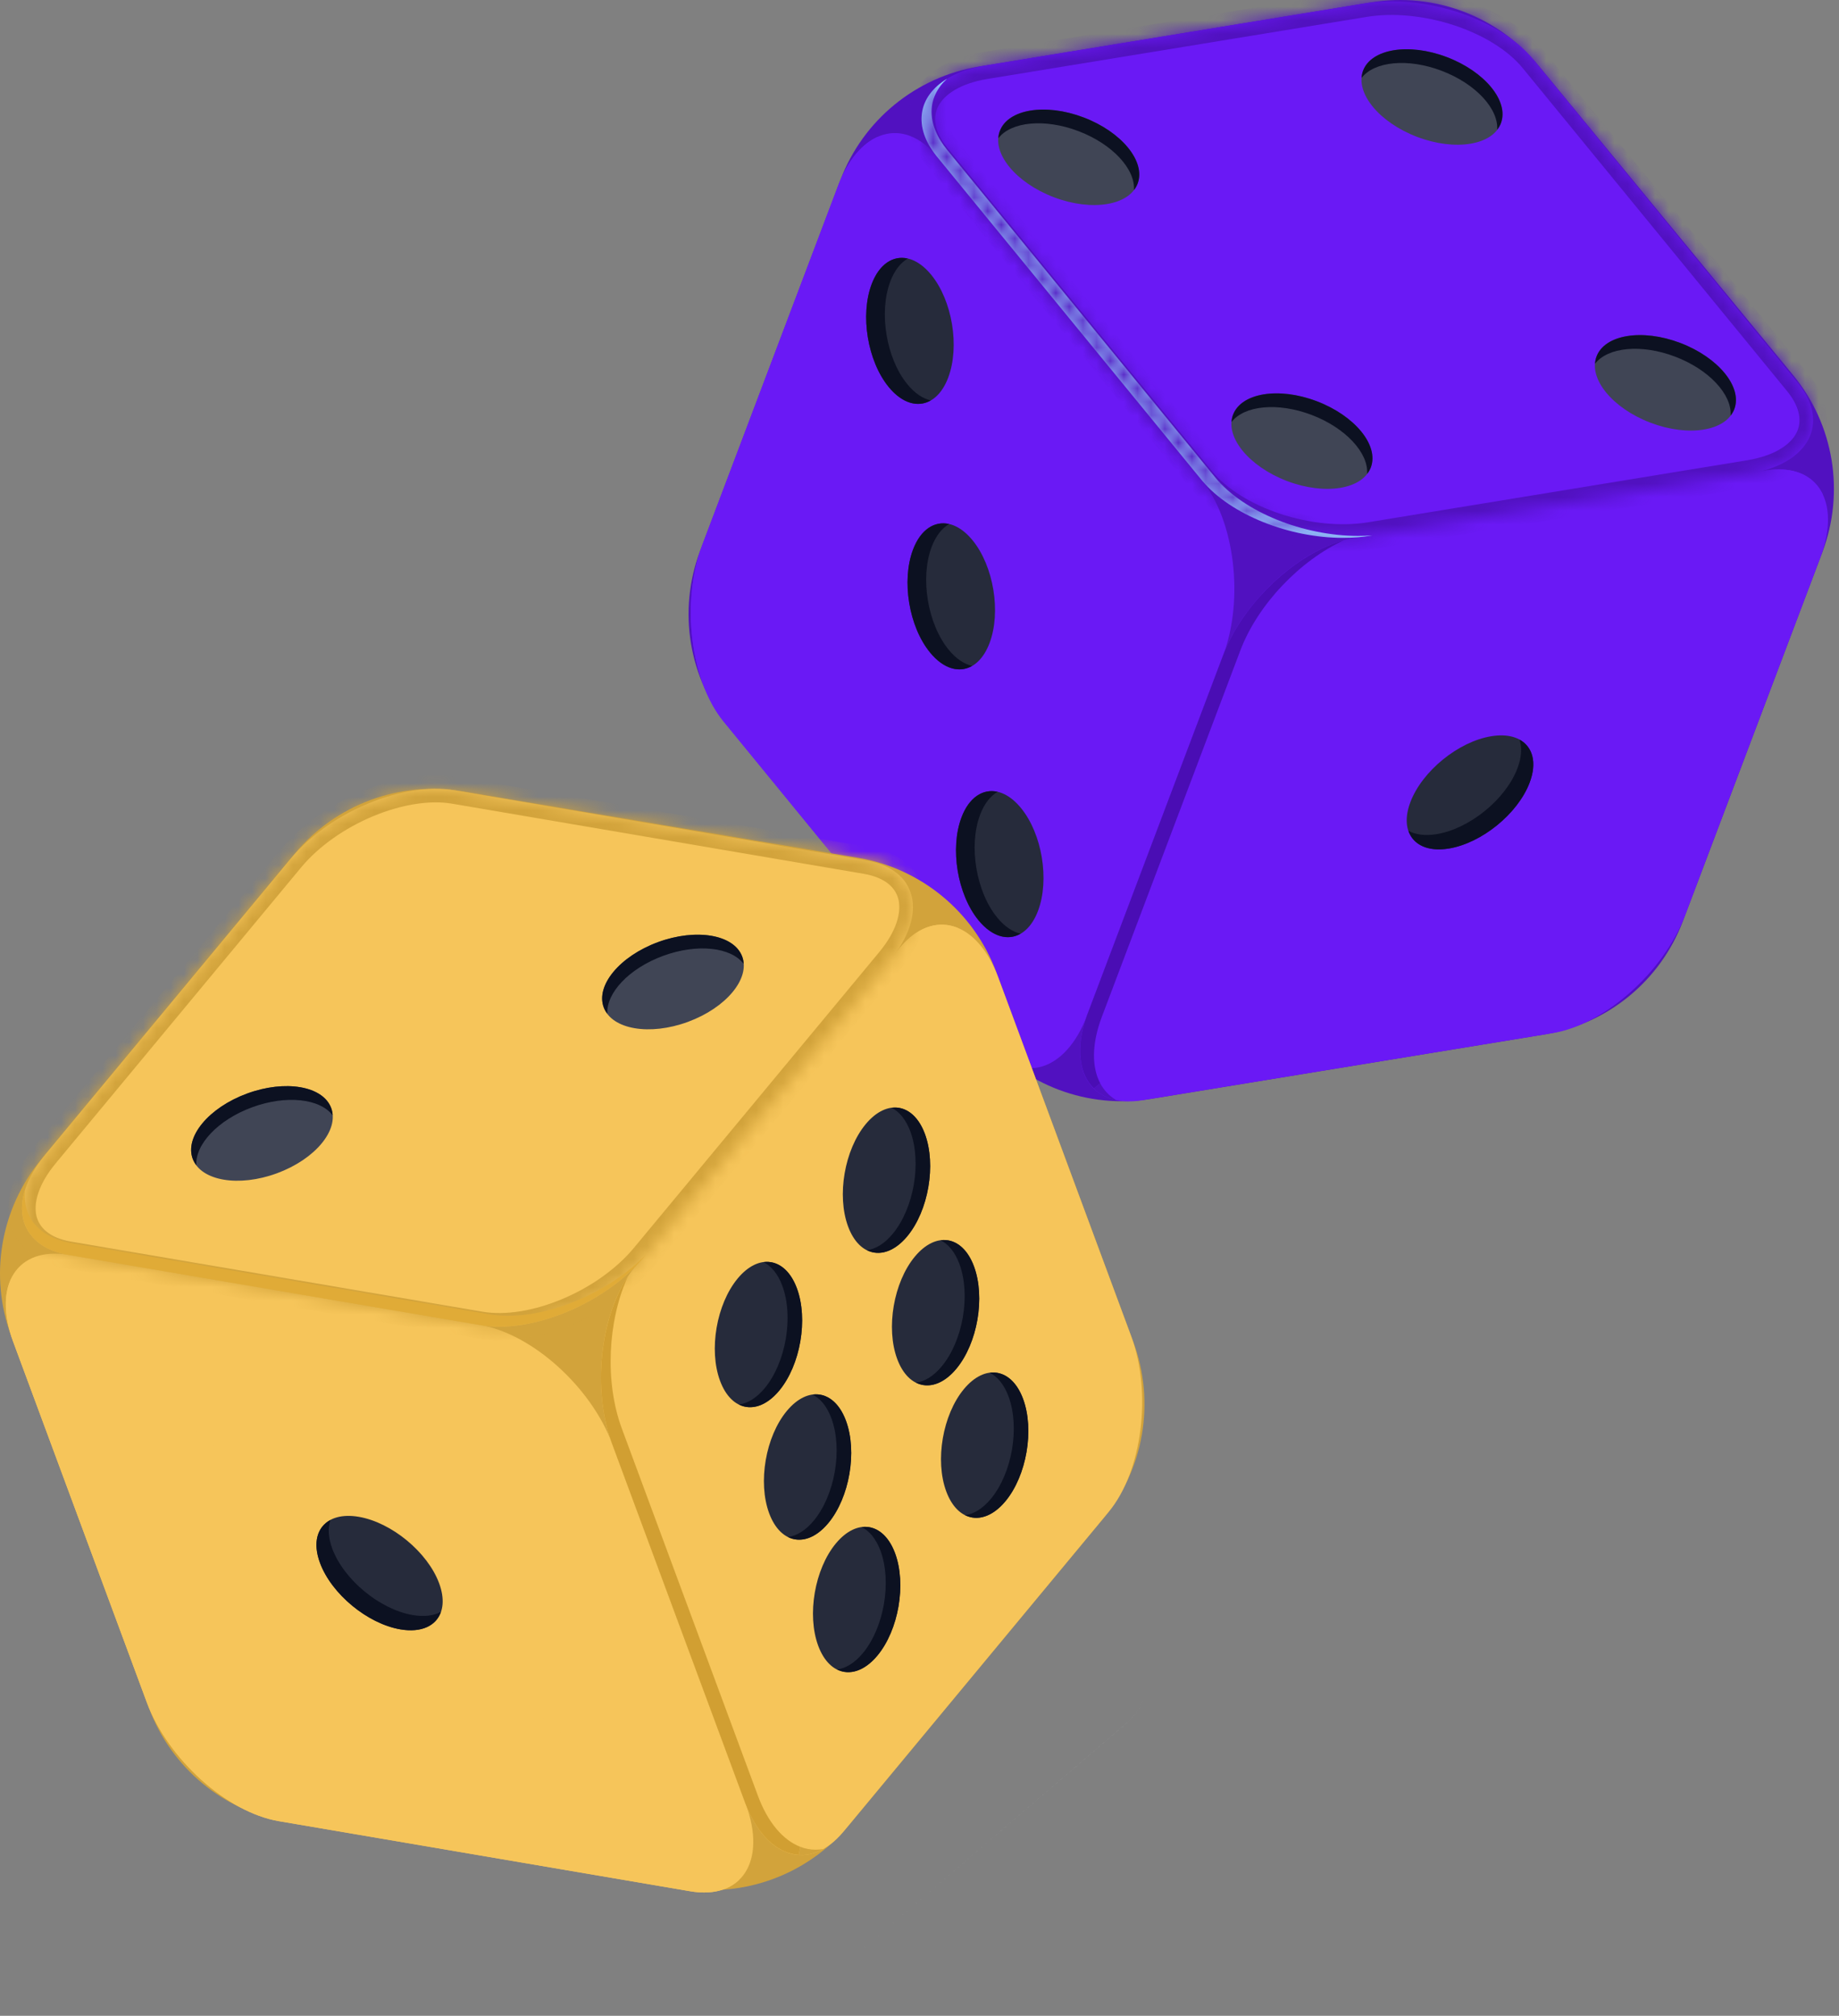 <svg width="135" height="148" viewBox="0 0 135 148" fill="none" xmlns="http://www.w3.org/2000/svg">
<rect x="0" y="0" width="135" height="148" fill="#808080" stroke="none"/>
<path d="M59.836 145.811C60.372 145.536 60.857 145.219 61.276 144.86L82.641 126.567C83.851 125.531 84.301 124.328 84.068 123.173C84.301 124.328 83.851 125.532 82.643 126.567L61.276 144.86C60.857 145.219 60.372 145.536 59.836 145.811Z" fill="white"/>
<path d="M131.638 27.55L112.927 4.796C109.953 1.178 105.278 -0.583 100.655 0.173L71.867 4.885C67.235 5.644 63.359 8.814 61.699 13.204L51.397 40.44C49.729 44.85 50.551 49.816 53.553 53.452L72.222 76.077C75.198 79.682 79.865 81.436 84.478 80.681L113.371 75.951C118.005 75.194 121.881 72.022 123.541 67.63L133.779 40.541C135.443 36.14 134.626 31.183 131.638 27.55Z" fill="#5111C0"/>
<path d="M72.526 76.689L53.124 52.979C50.68 49.992 49.976 44.192 51.552 40.024L61.521 13.648C63.096 9.48 66.354 8.523 68.798 11.508L88.201 35.219C90.645 38.206 91.35 44.005 89.774 48.173L79.805 74.549C78.229 78.719 74.97 79.676 72.526 76.689Z" fill="#6A19F5"/>
<path d="M61.523 13.648C61.526 13.639 61.53 13.631 61.533 13.622C61.53 13.631 61.526 13.639 61.523 13.648ZM61.535 13.615C61.538 13.608 61.541 13.6 61.544 13.594C61.541 13.6 61.538 13.608 61.535 13.615ZM61.546 13.587C61.55 13.579 61.553 13.57 61.557 13.562C61.553 13.57 61.55 13.579 61.546 13.587ZM61.558 13.558C61.561 13.55 61.563 13.542 61.567 13.535C61.563 13.542 61.561 13.55 61.558 13.558ZM61.57 13.524C61.573 13.52 61.574 13.515 61.577 13.51C61.574 13.515 61.573 13.52 61.57 13.524ZM61.582 13.498C61.584 13.494 61.585 13.49 61.586 13.487C61.585 13.49 61.584 13.494 61.582 13.498ZM61.598 13.455C61.599 13.454 61.599 13.452 61.599 13.451C61.599 13.452 61.599 13.454 61.598 13.455ZM61.608 13.431L61.609 13.43L61.608 13.431Z" fill="#99D4FF"/>
<path d="M75.744 78.414L73.136 71.374C71.5 66.962 67.631 63.761 62.991 62.981L61.042 62.653L53.124 52.978C51.563 51.071 50.712 48.015 50.711 44.971C50.711 43.249 50.983 41.53 51.552 40.023L61.522 13.647C61.524 13.638 61.528 13.63 61.531 13.621C61.532 13.618 61.534 13.617 61.534 13.614C61.536 13.607 61.539 13.599 61.542 13.593C61.543 13.591 61.544 13.589 61.544 13.586C61.548 13.578 61.551 13.569 61.555 13.561C61.555 13.559 61.556 13.558 61.556 13.557C61.559 13.549 61.562 13.541 61.566 13.534C61.567 13.53 61.567 13.527 61.568 13.523C61.571 13.519 61.572 13.514 61.575 13.509C61.576 13.505 61.578 13.501 61.58 13.497C61.582 13.493 61.583 13.489 61.584 13.486C61.588 13.475 61.592 13.465 61.596 13.454C61.598 13.453 61.598 13.451 61.598 13.45C61.6 13.443 61.603 13.437 61.606 13.43L61.607 13.429C62.319 11.665 63.342 10.518 64.467 10.035L72.426 58.118C71.69 58.269 71.035 58.879 70.616 59.925C70.612 59.934 70.61 59.945 70.606 59.954C70.602 59.963 70.598 59.974 70.594 59.983C70.59 59.994 70.586 60.003 70.583 60.013C69.722 62.29 70.282 65.671 71.832 67.567C72.516 68.402 73.276 68.809 73.988 68.809C74.058 68.809 74.126 68.805 74.194 68.797L75.786 78.413C75.771 78.414 75.758 78.414 75.744 78.414Z" fill="#6A19F5"/>
<path d="M113.989 75.85L83.877 80.778C80.085 81.4 78.282 78.538 79.852 74.386L89.78 48.118C91.349 43.967 95.696 40.099 99.489 39.477L129.601 34.549C133.393 33.929 135.196 36.791 133.628 40.943L123.698 67.21C122.129 71.361 117.782 75.231 113.989 75.85Z" fill="#6A19F5"/>
<path d="M79.828 74.445C79.828 74.444 79.829 74.443 79.829 74.441C79.829 74.443 79.828 74.444 79.828 74.445ZM79.838 74.42C79.839 74.417 79.84 74.415 79.84 74.413C79.84 74.415 79.839 74.417 79.838 74.42ZM79.851 74.387L89.779 48.119C89.784 48.104 89.79 48.089 89.796 48.075C89.79 48.089 89.784 48.104 89.779 48.119L79.851 74.387ZM89.796 48.073C89.802 48.059 89.807 48.044 89.814 48.029C89.807 48.044 89.802 48.059 89.796 48.073Z" fill="#67B046"/>
<path d="M89.918 47.768C91.593 43.752 95.802 40.081 99.489 39.477L99.685 39.445C99.686 39.445 99.686 39.445 99.687 39.445L99.489 39.477C96.122 40.029 92.319 43.137 90.41 46.732C90.409 46.734 90.407 46.736 90.406 46.738C90.399 46.75 90.394 46.762 90.387 46.774C90.385 46.778 90.383 46.782 90.381 46.786C90.375 46.796 90.371 46.805 90.366 46.816C90.362 46.822 90.359 46.828 90.355 46.834C90.353 46.841 90.35 46.846 90.346 46.853C90.341 46.864 90.335 46.874 90.33 46.884C90.329 46.888 90.327 46.89 90.326 46.893C90.177 47.182 90.041 47.474 89.918 47.768Z" fill="#4A8520"/>
<path d="M89.812 48.027C89.846 47.941 89.88 47.854 89.916 47.767C89.88 47.854 89.846 47.941 89.812 48.027Z" fill="#67B046"/>
<path d="M129.258 34.605L129.599 34.55L129.258 34.605Z" fill="#4A8520"/>
<path d="M80.768 79.533C80.142 78.353 80.133 76.649 80.888 74.652L91.049 47.768C92.338 44.356 95.462 41.135 98.653 39.668C95.512 40.547 92.165 43.433 90.413 46.73C92.322 43.136 96.125 40.028 99.492 39.476L99.69 39.444C99.994 39.419 100.293 39.381 100.588 39.333L100.698 39.315L128.414 34.78C128.71 34.73 128.992 34.672 129.262 34.604L129.604 34.548C129.949 34.492 130.28 34.464 130.592 34.464C132.142 34.464 133.254 35.144 133.804 36.292L80.768 79.533ZM79.789 74.562C79.79 74.56 79.79 74.556 79.792 74.552C79.79 74.556 79.789 74.56 79.789 74.562ZM79.8 74.533C79.801 74.528 79.804 74.521 79.805 74.516C79.804 74.521 79.801 74.526 79.8 74.533ZM79.812 74.5C79.816 74.489 79.82 74.478 79.822 74.468C79.82 74.478 79.816 74.489 79.812 74.5ZM79.828 74.456C79.829 74.452 79.83 74.448 79.832 74.444C79.832 74.442 79.833 74.441 79.833 74.44C79.834 74.437 79.836 74.434 79.837 74.432C79.833 74.44 79.83 74.448 79.828 74.456ZM79.841 74.42V74.418C79.842 74.416 79.844 74.413 79.844 74.412C79.848 74.403 79.85 74.394 79.854 74.385C79.849 74.397 79.845 74.408 79.841 74.42ZM90.329 46.892C90.33 46.889 90.332 46.886 90.333 46.883C90.332 46.886 90.33 46.889 90.329 46.892ZM90.349 46.852C90.353 46.845 90.356 46.84 90.358 46.833C90.356 46.84 90.353 46.845 90.349 46.852ZM90.369 46.815C90.374 46.804 90.378 46.794 90.384 46.785C90.38 46.794 90.373 46.805 90.369 46.815ZM90.39 46.773C90.397 46.761 90.402 46.749 90.409 46.737C90.402 46.749 90.397 46.761 90.39 46.773Z" fill="#6A19F5"/>
<mask id="path-12-inside-1_2_1544" fill="white">
<path d="M88.2 35.23L68.797 11.519C66.353 8.533 67.937 5.529 72.334 4.809L100.161 0.254C104.558 -0.465 110.105 1.373 112.549 4.359L131.952 28.069C134.396 31.055 132.812 34.061 128.414 34.781L100.588 39.334C96.19 40.054 90.644 38.217 88.2 35.23Z"/>
</mask>
<path d="M88.2 35.23L68.797 11.519C66.353 8.533 67.937 5.529 72.334 4.809L100.161 0.254C104.558 -0.465 110.105 1.373 112.549 4.359L131.952 28.069C134.396 31.055 132.812 34.061 128.414 34.781L100.588 39.334C96.19 40.054 90.644 38.217 88.2 35.23Z" fill="#6A19F5"/>
<path d="M68.797 11.519L68.023 12.153L68.023 12.153L68.797 11.519ZM72.334 4.809L72.173 3.822L72.173 3.822L72.334 4.809ZM100.161 0.254L100 -0.733L100 -0.733L100.161 0.254ZM112.549 4.359L111.775 4.993L111.775 4.993L112.549 4.359ZM131.952 28.069L132.726 27.435L132.726 27.435L131.952 28.069ZM128.414 34.781L128.576 35.768L128.576 35.768L128.414 34.781ZM100.588 39.334L100.426 38.347L100.426 38.347L100.588 39.334ZM87.426 35.863L68.023 12.153L69.571 10.886L88.974 34.597L87.426 35.863ZM68.023 12.153C66.627 10.447 66.235 8.518 67.116 6.848C67.96 5.247 69.811 4.209 72.173 3.822L72.496 5.796C70.46 6.129 69.321 6.952 68.885 7.78C68.485 8.539 68.523 9.605 69.571 10.886L68.023 12.153ZM72.173 3.822L100 -0.733L100.323 1.241L72.496 5.796L72.173 3.822ZM100 -0.733C102.385 -1.123 105.035 -0.816 107.402 -0.032C109.76 0.749 111.944 2.041 113.323 3.726L111.775 4.993C110.71 3.691 108.899 2.571 106.773 1.866C104.656 1.165 102.335 0.912 100.322 1.241L100 -0.733ZM113.323 3.726L132.726 27.435L131.178 28.702L111.775 4.993L113.323 3.726ZM132.726 27.435C134.122 29.141 134.514 31.07 133.633 32.741C132.79 34.342 130.938 35.381 128.576 35.768L128.253 33.794C130.288 33.461 131.427 32.637 131.864 31.808C132.264 31.049 132.226 29.983 131.178 28.702L132.726 27.435ZM128.576 35.768L100.749 40.321L100.426 38.347L128.253 33.794L128.576 35.768ZM100.749 40.321C98.364 40.711 95.714 40.405 93.347 39.621C90.989 38.84 88.805 37.548 87.426 35.863L88.974 34.597C90.039 35.898 91.85 37.019 93.976 37.723C96.093 38.424 98.414 38.677 100.426 38.347L100.749 40.321Z" fill="#5111C0" mask="url(#path-12-inside-1_2_1544)"/>
<path d="M83.512 13.473C82.91 15.091 80.157 15.541 77.362 14.48C74.568 13.417 72.789 11.244 73.39 9.627C73.992 8.008 76.745 7.557 79.541 8.62C82.336 9.681 84.114 11.855 83.512 13.473Z" fill="#404555"/>
<path d="M79.165 9.626C81.669 10.578 83.35 12.42 83.242 13.957C83.356 13.809 83.45 13.65 83.516 13.474C84.118 11.856 82.34 9.682 79.545 8.621C76.75 7.558 73.996 8.009 73.394 9.628C73.332 9.796 73.301 9.972 73.289 10.15C74.22 8.937 76.673 8.68 79.165 9.626Z" fill="#0C1121"/>
<path d="M127.316 30.032C126.715 31.65 123.962 32.1 121.167 31.038C118.371 29.976 116.594 27.803 117.195 26.186C117.796 24.567 120.55 24.116 123.346 25.179C126.14 26.24 127.918 28.414 127.316 30.032Z" fill="#404555"/>
<path d="M122.966 26.183C125.47 27.134 127.153 28.976 127.045 30.514C127.158 30.366 127.253 30.206 127.318 30.031C127.919 28.412 126.142 26.239 123.347 25.178C120.551 24.115 117.798 24.566 117.197 26.184C117.134 26.352 117.103 26.528 117.09 26.707C118.021 25.494 120.475 25.236 122.966 26.183Z" fill="#0C1121"/>
<path d="M110.185 9.045C109.582 10.663 106.829 11.114 104.034 10.051C101.24 8.989 99.461 6.817 100.062 5.198C100.665 3.581 103.418 3.13 106.213 4.191C109.008 5.254 110.786 7.427 110.185 9.045Z" fill="#404555"/>
<path d="M105.829 5.197C108.333 6.149 110.014 7.991 109.906 9.527C110.02 9.379 110.116 9.221 110.181 9.045C110.782 7.427 109.004 5.254 106.209 4.191C103.414 3.13 100.66 3.581 100.058 5.198C99.996 5.367 99.965 5.542 99.953 5.721C100.884 4.509 103.337 4.25 105.829 5.197Z" fill="#0C1121"/>
<path d="M100.634 34.311C100.031 35.93 97.278 36.379 94.483 35.318C91.689 34.255 89.91 32.082 90.511 30.464C91.114 28.846 93.867 28.395 96.662 29.458C99.457 30.52 101.235 32.692 100.634 34.311Z" fill="#404555"/>
<path d="M96.282 30.462C98.786 31.414 100.468 33.256 100.36 34.793C100.473 34.645 100.569 34.486 100.634 34.31C101.236 32.692 99.457 30.52 96.662 29.457C93.868 28.394 91.114 28.845 90.512 30.464C90.449 30.632 90.418 30.808 90.406 30.986C91.337 29.773 93.79 29.516 96.282 30.462Z" fill="#0C1121"/>
<path d="M103.536 58.893C102.676 61.169 103.937 62.695 106.354 62.299C108.77 61.904 111.428 59.737 112.288 57.46C113.149 55.184 111.886 53.659 109.47 54.055C107.053 54.451 104.396 56.616 103.536 58.893Z" fill="#262B3B"/>
<path d="M105.463 61.243C107.88 60.847 110.537 58.682 111.397 56.404C111.705 55.589 111.737 54.871 111.544 54.302C112.509 54.827 112.849 55.983 112.291 57.461C111.431 59.738 108.773 61.903 106.357 62.299C104.807 62.553 103.736 62.014 103.391 60.996C103.913 61.281 104.615 61.382 105.463 61.243Z" fill="#0C1121"/>
<path d="M72.641 47.217C71.781 49.493 69.826 49.802 68.275 47.906C66.724 46.012 66.165 42.629 67.025 40.353C67.885 38.076 69.84 37.768 71.391 39.662C72.942 41.558 73.502 44.94 72.641 47.217Z" fill="#262B3B"/>
<path d="M69.644 47.706C68.093 45.81 67.533 42.428 68.393 40.151C68.702 39.335 69.153 38.777 69.674 38.477C68.603 38.233 67.584 38.875 67.025 40.352C66.165 42.629 66.724 46.011 68.275 47.906C69.27 49.122 70.429 49.426 71.361 48.891C70.782 48.758 70.189 48.37 69.644 47.706Z" fill="#0C1121"/>
<path d="M76.2 66.877C75.34 69.153 73.385 69.462 71.833 67.567C70.283 65.671 69.723 62.29 70.584 60.013C71.444 57.737 73.399 57.428 74.949 59.324C76.501 61.218 77.06 64.601 76.2 66.877Z" fill="#262B3B"/>
<path d="M73.203 67.365C71.652 65.471 71.092 62.088 71.952 59.812C72.261 58.995 72.712 58.436 73.233 58.137C72.161 57.892 71.141 58.535 70.584 60.012C69.723 62.289 70.283 65.671 71.833 67.567C72.828 68.781 73.988 69.087 74.92 68.551C74.341 68.419 73.747 68.031 73.203 67.365Z" fill="#0C1121"/>
<path d="M69.607 27.724C68.747 30.001 66.791 30.309 65.24 28.415C63.689 26.52 63.129 23.137 63.989 20.861C64.851 18.584 66.805 18.275 68.356 20.171C69.908 22.065 70.467 25.448 69.607 27.724Z" fill="#262B3B"/>
<path d="M66.609 28.213C65.059 26.318 64.499 22.935 65.359 20.659C65.668 19.843 66.119 19.283 66.639 18.985C65.568 18.739 64.548 19.382 63.989 20.861C63.129 23.137 63.689 26.52 65.24 28.414C66.235 29.63 67.395 29.934 68.327 29.398C67.747 29.266 67.153 28.878 66.609 28.213Z" fill="#0C1121"/>
<path d="M98.59 39.49C98.958 39.49 99.325 39.476 99.684 39.445C99.325 39.476 98.958 39.49 98.59 39.49Z" fill="#99D4FF"/>
<path d="M88.272 35.316C88.247 35.287 88.223 35.259 88.199 35.23L68.796 11.519L88.199 35.23C88.223 35.259 88.247 35.287 88.272 35.316ZM68.776 11.495C68.776 11.494 68.775 11.492 68.773 11.491C68.775 11.492 68.775 11.494 68.776 11.495Z" fill="#99D4FF"/>
<path d="M99.688 39.445C99.992 39.42 100.29 39.383 100.585 39.335L100.696 39.316L100.585 39.335C100.29 39.383 99.992 39.42 99.688 39.445Z" fill="#99D4FF"/>
<mask id="path-33-inside-2_2_1544" fill="white">
<path d="M98.592 39.49C94.674 39.49 90.384 37.817 88.272 35.317C88.246 35.288 88.222 35.26 88.198 35.23L68.796 11.52C68.789 11.512 68.782 11.504 68.776 11.496C68.774 11.494 68.774 11.493 68.773 11.492C66.985 9.285 67.4 7.074 69.517 5.785C68.056 7.125 67.95 9.076 69.545 11.024L89.196 35.037C91.308 37.618 95.706 39.348 99.718 39.348C100.061 39.348 100.402 39.336 100.737 39.309L100.697 39.316L100.586 39.334C100.292 39.382 99.993 39.42 99.689 39.445C99.688 39.445 99.688 39.445 99.686 39.445C99.326 39.476 98.96 39.49 98.592 39.49Z"/>
</mask>
<path d="M98.592 39.49C94.674 39.49 90.384 37.817 88.272 35.317C88.246 35.288 88.222 35.26 88.198 35.23L68.796 11.52C68.789 11.512 68.782 11.504 68.776 11.496C68.774 11.494 68.774 11.493 68.773 11.492C66.985 9.285 67.4 7.074 69.517 5.785C68.056 7.125 67.95 9.076 69.545 11.024L89.196 35.037C91.308 37.618 95.706 39.348 99.718 39.348C100.061 39.348 100.402 39.336 100.737 39.309L100.697 39.316L100.586 39.334C100.292 39.382 99.993 39.42 99.689 39.445C99.688 39.445 99.688 39.445 99.686 39.445C99.326 39.476 98.96 39.49 98.592 39.49Z" fill="#99D4FF"/>
<path d="M88.272 35.317L89.028 34.663L89.035 34.672L88.272 35.317ZM88.198 35.23L88.972 34.597L88.972 34.597L88.198 35.23ZM68.796 11.52L69.564 10.879L69.57 10.886L68.796 11.52ZM68.776 11.496L69.483 10.789L69.515 10.82L69.544 10.855L68.776 11.496ZM68.773 11.492L68.066 12.199L68.029 12.162L67.996 12.121L68.773 11.492ZM69.517 5.785L68.997 4.931L70.193 6.522L69.517 5.785ZM69.545 11.024L70.319 10.39L70.319 10.39L69.545 11.024ZM89.196 35.037L89.969 34.404L89.97 34.404L89.196 35.037ZM100.737 39.309L100.658 38.312L100.901 40.295L100.737 39.309ZM100.697 39.316L100.531 38.33L100.532 38.329L100.697 39.316ZM100.586 39.334L100.752 40.32L100.747 40.321L100.586 39.334ZM99.689 39.445L99.772 40.441L99.731 40.445H99.689V39.445ZM99.686 39.445L99.601 38.449L99.644 38.445H99.686V39.445ZM98.592 40.49C94.464 40.49 89.858 38.744 87.508 35.962L89.035 34.672C90.909 36.889 94.885 38.49 98.592 38.49V40.49ZM87.515 35.971C87.489 35.94 87.457 35.904 87.424 35.864L88.972 34.597C88.987 34.615 89.004 34.635 89.028 34.663L87.515 35.971ZM87.424 35.864L68.022 12.153L69.57 10.886L88.972 34.597L87.424 35.864ZM68.027 12.16C68.024 12.156 68.021 12.152 68.017 12.148C68.014 12.144 68.011 12.14 68.007 12.136L69.544 10.855C69.547 10.86 69.551 10.864 69.554 10.867C69.557 10.871 69.561 10.876 69.564 10.879L68.027 12.16ZM68.069 12.203C68.038 12.173 68.011 12.142 67.987 12.111C67.963 12.08 67.943 12.05 67.927 12.025C67.911 11.999 67.899 11.978 67.891 11.963C67.888 11.956 67.885 11.95 67.883 11.947C67.882 11.945 67.881 11.943 67.881 11.943C67.88 11.942 67.88 11.942 67.88 11.941C67.88 11.941 67.88 11.941 67.88 11.941C67.88 11.941 67.88 11.941 67.88 11.941C67.88 11.94 67.881 11.943 67.883 11.946C67.884 11.95 67.887 11.955 67.891 11.962C67.898 11.976 67.91 11.998 67.926 12.023C67.942 12.048 67.961 12.077 67.985 12.108C68.009 12.139 68.036 12.169 68.066 12.199L69.48 10.784C69.51 10.815 69.537 10.845 69.561 10.877C69.586 10.908 69.606 10.937 69.622 10.963C69.638 10.988 69.65 11.009 69.657 11.024C69.661 11.031 69.664 11.037 69.666 11.04C69.667 11.042 69.667 11.044 69.668 11.045C69.668 11.045 69.668 11.046 69.668 11.046C69.668 11.046 69.668 11.046 69.669 11.046C69.669 11.046 69.669 11.046 69.669 11.046C69.669 11.047 69.668 11.044 69.666 11.041C69.664 11.037 69.661 11.032 69.658 11.025C69.65 11.011 69.638 10.99 69.623 10.964C69.607 10.939 69.587 10.91 69.563 10.88C69.539 10.849 69.512 10.818 69.483 10.789L68.069 12.203ZM67.996 12.121C66.979 10.866 66.495 9.489 66.691 8.149C66.888 6.802 67.744 5.693 68.997 4.931L70.037 6.639C69.172 7.166 68.762 7.807 68.67 8.439C68.576 9.079 68.779 9.911 69.55 10.862L67.996 12.121ZM70.193 6.522C69.641 7.028 69.391 7.597 69.385 8.187C69.378 8.793 69.628 9.547 70.319 10.39L68.771 11.657C67.867 10.552 67.372 9.357 67.385 8.165C67.398 6.958 67.932 5.882 68.841 5.048L70.193 6.522ZM70.319 10.39L89.969 34.404L88.422 35.67L68.771 11.657L70.319 10.39ZM89.97 34.404C91.841 36.691 95.916 38.348 99.718 38.348V40.348C95.497 40.348 90.774 38.546 88.422 35.67L89.97 34.404ZM99.718 38.348C100.038 38.348 100.353 38.336 100.658 38.312L100.816 40.306C100.452 40.335 100.084 40.348 99.718 40.348V38.348ZM100.901 40.295L100.861 40.302L100.532 38.329L100.572 38.322L100.901 40.295ZM100.863 40.302L100.752 40.32L100.42 38.348L100.531 38.33L100.863 40.302ZM100.747 40.321C100.428 40.373 100.103 40.414 99.772 40.441L99.606 38.448C99.883 38.425 100.156 38.391 100.425 38.347L100.747 40.321ZM99.689 40.445C99.689 40.445 99.689 40.445 99.689 40.445C99.689 40.445 99.689 40.445 99.689 40.445C99.689 40.445 99.689 40.445 99.689 40.445C99.689 40.445 99.689 40.445 99.689 40.445C99.689 40.445 99.689 40.445 99.689 40.445C99.689 40.445 99.689 40.445 99.689 40.445C99.689 40.445 99.689 40.445 99.689 40.445H99.689C99.689 40.445 99.689 40.445 99.689 40.445C99.689 40.445 99.689 40.445 99.689 40.445C99.689 40.445 99.689 40.445 99.689 40.445C99.689 40.445 99.689 40.445 99.689 40.445C99.689 40.445 99.689 40.445 99.689 40.445C99.689 40.445 99.689 40.445 99.689 40.445C99.689 40.445 99.689 40.445 99.689 40.445C99.689 40.445 99.689 40.445 99.689 40.445C99.689 40.445 99.689 40.445 99.689 40.445C99.689 40.445 99.689 40.445 99.689 40.445C99.689 40.445 99.689 40.445 99.689 40.445C99.689 40.445 99.689 40.445 99.689 40.445C99.689 40.445 99.689 40.445 99.689 40.445C99.689 40.445 99.689 40.445 99.689 40.445H99.689C99.689 40.445 99.689 40.445 99.689 40.445C99.689 40.445 99.689 40.445 99.689 40.445C99.689 40.445 99.689 40.445 99.689 40.445C99.689 40.445 99.689 40.445 99.689 40.445C99.689 40.445 99.689 40.445 99.689 40.445C99.689 40.445 99.689 40.445 99.689 40.445H99.689C99.689 40.445 99.689 40.445 99.689 40.445C99.689 40.445 99.689 40.445 99.689 40.445C99.689 40.445 99.689 40.445 99.689 40.445C99.689 40.445 99.689 40.445 99.689 40.445H99.689C99.689 40.445 99.689 40.445 99.689 40.445C99.689 40.445 99.689 40.445 99.689 40.445C99.689 40.445 99.689 40.445 99.689 40.445H99.689C99.689 40.445 99.689 40.445 99.689 40.445C99.689 40.445 99.689 40.445 99.689 40.445C99.689 40.445 99.689 40.445 99.689 40.445H99.689C99.689 40.445 99.689 40.445 99.689 40.445C99.689 40.445 99.689 40.445 99.689 40.445C99.689 40.445 99.689 40.445 99.689 40.445H99.689C99.689 40.445 99.689 40.445 99.689 40.445C99.689 40.445 99.689 40.445 99.689 40.445H99.689C99.689 40.445 99.689 40.445 99.689 40.445C99.689 40.445 99.689 40.445 99.689 40.445H99.689C99.689 40.445 99.689 40.445 99.689 40.445C99.689 40.445 99.689 40.445 99.689 40.445H99.689C99.689 40.445 99.689 40.445 99.689 40.445C99.689 40.445 99.689 40.445 99.689 40.445H99.689C99.689 40.445 99.689 40.445 99.689 40.445C99.689 40.445 99.689 40.445 99.689 40.445H99.689C99.689 40.445 99.689 40.445 99.689 40.445H99.689C99.689 40.445 99.689 40.445 99.689 40.445C99.689 40.445 99.689 40.445 99.689 40.445H99.689C99.689 40.445 99.689 40.445 99.689 40.445H99.689C99.689 40.445 99.689 40.445 99.689 40.445C99.689 40.445 99.689 40.445 99.689 40.445H99.688C99.688 40.445 99.688 40.445 99.688 40.445H99.688C99.688 40.445 99.688 40.445 99.688 40.445H99.688C99.688 40.445 99.688 40.445 99.688 40.445H99.688C99.688 40.445 99.688 40.445 99.688 40.445H99.688C99.688 40.445 99.688 40.445 99.688 40.445H99.688C99.688 40.445 99.688 40.445 99.688 40.445H99.688C99.688 40.445 99.688 40.445 99.688 40.445H99.688C99.688 40.445 99.688 40.445 99.688 40.445H99.688C99.688 40.445 99.688 40.445 99.688 40.445H99.688C99.688 40.445 99.688 40.445 99.688 40.445H99.688C99.688 40.445 99.688 40.445 99.688 40.445C99.688 40.445 99.688 40.445 99.688 40.445H99.688C99.688 40.445 99.688 40.445 99.688 40.445H99.688C99.688 40.445 99.688 40.445 99.688 40.445H99.688C99.688 40.445 99.688 40.445 99.688 40.445C99.688 40.445 99.688 40.445 99.688 40.445H99.688C99.688 40.445 99.688 40.445 99.688 40.445H99.688H99.688C99.688 40.445 99.688 40.445 99.688 40.445H99.688C99.688 40.445 99.688 40.445 99.688 40.445C99.688 40.445 99.688 40.445 99.688 40.445H99.688C99.688 40.445 99.688 40.445 99.688 40.445H99.688H99.688C99.688 40.445 99.688 40.445 99.688 40.445H99.688H99.688C99.688 40.445 99.688 40.445 99.688 40.445H99.688H99.688C99.688 40.445 99.688 40.445 99.688 40.445C99.688 40.445 99.688 40.445 99.688 40.445H99.688C99.688 40.445 99.688 40.445 99.688 40.445C99.688 40.445 99.688 40.445 99.688 40.445H99.688C99.688 40.445 99.688 40.445 99.688 40.445C99.688 40.445 99.688 40.445 99.688 40.445H99.688H99.688C99.688 40.445 99.688 40.445 99.688 40.445C99.688 40.445 99.688 40.445 99.688 40.445H99.688C99.688 40.445 99.688 40.445 99.688 40.445C99.688 40.445 99.688 40.445 99.688 40.445C99.688 40.445 99.688 40.445 99.688 40.445H99.688C99.688 40.445 99.688 40.445 99.688 40.445C99.688 40.445 99.688 40.445 99.688 40.445C99.688 40.445 99.688 40.445 99.688 40.445H99.688C99.688 40.445 99.688 40.445 99.688 40.445C99.688 40.445 99.688 40.445 99.688 40.445C99.688 40.445 99.688 40.445 99.688 40.445H99.688H99.688C99.688 40.445 99.688 40.445 99.688 40.445C99.688 40.445 99.688 40.445 99.688 40.445C99.688 40.445 99.688 40.445 99.688 40.445H99.688H99.688C99.688 40.445 99.688 40.445 99.688 40.445C99.688 40.445 99.688 40.445 99.688 40.445C99.688 40.445 99.688 40.445 99.688 40.445H99.688H99.688C99.688 40.445 99.688 40.445 99.688 40.445C99.688 40.445 99.688 40.445 99.688 40.445C99.688 40.445 99.688 40.445 99.688 40.445H99.688H99.688C99.688 40.445 99.688 40.445 99.688 40.445C99.688 40.445 99.688 40.445 99.688 40.445C99.688 40.445 99.688 40.445 99.688 40.445C99.688 40.445 99.688 40.445 99.688 40.445H99.688H99.688H99.688C99.688 40.445 99.688 40.445 99.688 40.445C99.688 40.445 99.688 40.445 99.688 40.445C99.688 40.445 99.688 40.445 99.688 40.445C99.688 40.445 99.688 40.445 99.688 40.445H99.688H99.688H99.688C99.688 40.445 99.688 40.445 99.688 40.445C99.688 40.445 99.688 40.445 99.688 40.445C99.688 40.445 99.688 40.445 99.688 40.445C99.688 40.445 99.688 40.445 99.688 40.445C99.688 40.445 99.688 40.445 99.688 40.445H99.688H99.688H99.688C99.688 40.445 99.688 40.445 99.688 40.445C99.688 40.445 99.688 40.445 99.688 40.445C99.688 40.445 99.688 40.445 99.688 40.445C99.688 40.445 99.688 40.445 99.688 40.445C99.688 40.445 99.688 40.445 99.688 40.445C99.688 40.445 99.688 40.445 99.688 40.445H99.688H99.688H99.688H99.688C99.688 40.445 99.688 40.445 99.688 40.445C99.688 40.445 99.688 40.445 99.688 40.445C99.688 40.445 99.688 40.445 99.688 40.445C99.688 40.445 99.688 40.445 99.688 40.445C99.688 40.445 99.688 40.445 99.688 40.445C99.688 40.445 99.688 40.445 99.688 40.445C99.688 40.445 99.688 40.445 99.688 40.445H99.688H99.688H99.688H99.688H99.688C99.688 40.445 99.688 40.445 99.688 40.445C99.688 40.445 99.688 40.445 99.688 40.445C99.688 40.445 99.688 40.445 99.688 40.445C99.688 40.445 99.688 40.445 99.688 40.445C99.688 40.445 99.688 40.445 99.688 40.445C99.688 40.445 99.688 40.445 99.688 40.445C99.688 40.445 99.688 40.445 99.688 40.445C99.688 40.445 99.688 40.445 99.688 40.445C99.688 40.445 99.688 40.445 99.688 40.445C99.688 40.445 99.688 40.445 99.688 40.445C99.688 40.445 99.688 40.445 99.688 40.445H99.688H99.688H99.688H99.688H99.688H99.688H99.688H99.688C99.688 40.445 99.688 40.445 99.688 40.445C99.688 40.445 99.688 40.445 99.688 40.445C99.688 40.445 99.688 40.445 99.688 40.445C99.688 40.445 99.688 40.445 99.688 40.445C99.688 40.445 99.688 40.445 99.688 40.445C99.688 40.445 99.688 40.445 99.688 40.445C99.688 40.445 99.688 40.445 99.688 40.445C99.688 40.445 99.688 40.445 99.688 40.445C99.688 40.445 99.688 40.445 99.688 40.445C99.688 40.445 99.688 40.445 99.688 40.445C99.688 40.445 99.688 40.445 99.688 40.445C99.688 40.445 99.688 40.445 99.688 40.445C99.688 40.445 99.688 40.445 99.688 40.445C99.688 40.445 99.688 40.445 99.688 40.445C99.688 40.445 99.688 40.445 99.688 40.445C99.688 40.445 99.688 40.445 99.688 40.445C99.688 40.445 99.688 40.445 99.688 40.445C99.688 40.445 99.688 40.445 99.688 40.445H99.688H99.688H99.688H99.688H99.688H99.688H99.688H99.688H99.688H99.688H99.688H99.688H99.688C99.688 40.445 99.688 40.445 99.688 40.445C99.688 40.445 99.688 40.445 99.688 40.445C99.688 40.445 99.688 40.445 99.688 40.445C99.688 40.445 99.688 40.445 99.688 40.445C99.688 40.445 99.688 40.445 99.688 40.445C99.688 40.445 99.688 40.445 99.688 40.445C99.688 40.445 99.688 40.445 99.688 40.445C99.688 40.445 99.688 40.445 99.688 40.445C99.688 40.445 99.688 40.445 99.688 40.445C99.688 40.445 99.688 40.445 99.688 40.445C99.688 40.445 99.688 40.445 99.688 40.445C99.688 40.445 99.688 40.445 99.688 40.445C99.688 40.445 99.688 40.445 99.688 40.445C99.688 40.445 99.688 40.445 99.688 40.445C99.688 40.445 99.688 40.445 99.688 40.445C99.688 40.445 99.688 40.445 99.688 40.445C99.688 40.445 99.688 40.445 99.688 40.445C99.688 40.445 99.688 40.445 99.688 40.445C99.688 40.445 99.688 40.445 99.688 40.445C99.688 40.445 99.688 40.445 99.688 40.445C99.688 40.445 99.688 40.445 99.688 40.445C99.688 40.445 99.688 40.445 99.688 40.445C99.688 40.445 99.688 40.445 99.688 40.445H99.688H99.688H99.688H99.688H99.688H99.688H99.688H99.688H99.688C99.688 40.445 99.688 40.445 99.688 40.445C99.688 40.445 99.688 40.445 99.688 40.445C99.688 40.445 99.688 40.445 99.688 40.445C99.688 40.445 99.688 40.445 99.688 40.445C99.688 40.445 99.688 40.445 99.688 40.445C99.688 40.445 99.688 40.445 99.688 40.445C99.688 40.445 99.688 40.445 99.688 40.445C99.688 40.445 99.688 40.445 99.688 40.445C99.688 40.445 99.688 40.445 99.688 40.445C99.688 40.445 99.688 40.445 99.687 40.445C99.687 40.445 99.687 40.445 99.687 40.445C99.687 40.445 99.687 40.445 99.687 40.445C99.687 40.445 99.687 40.445 99.687 40.445C99.687 40.445 99.687 40.445 99.687 40.445H99.687H99.687H99.687H99.687H99.687H99.687C99.687 40.445 99.687 40.445 99.687 40.445C99.687 40.445 99.687 40.445 99.687 40.445C99.687 40.445 99.687 40.445 99.687 40.445C99.687 40.445 99.687 40.445 99.687 40.445C99.687 40.445 99.687 40.445 99.687 40.445C99.687 40.445 99.687 40.445 99.687 40.445C99.687 40.445 99.687 40.445 99.687 40.445C99.687 40.445 99.687 40.445 99.687 40.445C99.687 40.445 99.687 40.445 99.687 40.445H99.687H99.687H99.687H99.687C99.687 40.445 99.687 40.445 99.687 40.445C99.687 40.445 99.687 40.445 99.687 40.445C99.687 40.445 99.687 40.445 99.687 40.445C99.687 40.445 99.687 40.445 99.687 40.445C99.687 40.445 99.687 40.445 99.687 40.445C99.687 40.445 99.687 40.445 99.687 40.445C99.687 40.445 99.687 40.445 99.687 40.445H99.687H99.687H99.687C99.687 40.445 99.687 40.445 99.687 40.445C99.687 40.445 99.687 40.445 99.687 40.445C99.687 40.445 99.687 40.445 99.687 40.445C99.687 40.445 99.687 40.445 99.687 40.445C99.687 40.445 99.687 40.445 99.687 40.445C99.687 40.445 99.687 40.445 99.687 40.445H99.687H99.687H99.687C99.687 40.445 99.687 40.445 99.687 40.445C99.687 40.445 99.687 40.445 99.687 40.445C99.687 40.445 99.687 40.445 99.687 40.445C99.687 40.445 99.687 40.445 99.687 40.445H99.687H99.687H99.687C99.687 40.445 99.687 40.445 99.687 40.445C99.687 40.445 99.687 40.445 99.687 40.445C99.687 40.445 99.687 40.445 99.687 40.445C99.687 40.445 99.687 40.445 99.687 40.445H99.687H99.687C99.687 40.445 99.687 40.445 99.687 40.445C99.687 40.445 99.687 40.445 99.687 40.445C99.687 40.445 99.687 40.445 99.687 40.445C99.687 40.445 99.687 40.445 99.687 40.445H99.687H99.687C99.687 40.445 99.687 40.445 99.687 40.445C99.687 40.445 99.687 40.445 99.687 40.445C99.687 40.445 99.687 40.445 99.687 40.445H99.687H99.687C99.687 40.445 99.687 40.445 99.687 40.445C99.687 40.445 99.687 40.445 99.687 40.445C99.687 40.445 99.687 40.445 99.687 40.445H99.687H99.687C99.687 40.445 99.687 40.445 99.687 40.445C99.687 40.445 99.687 40.445 99.687 40.445C99.687 40.445 99.687 40.445 99.687 40.445H99.687C99.687 40.445 99.687 40.445 99.687 40.445C99.687 40.445 99.687 40.445 99.687 40.445C99.687 40.445 99.687 40.445 99.687 40.445H99.687C99.687 40.445 99.687 40.445 99.687 40.445C99.687 40.445 99.687 40.445 99.687 40.445C99.687 40.445 99.687 40.445 99.687 40.445H99.687C99.687 40.445 99.687 40.445 99.687 40.445C99.687 40.445 99.687 40.445 99.687 40.445C99.687 40.445 99.687 40.445 99.687 40.445H99.687C99.687 40.445 99.687 40.445 99.687 40.445C99.687 40.445 99.687 40.445 99.687 40.445H99.687H99.687C99.687 40.445 99.687 40.445 99.687 40.445C99.687 40.445 99.687 40.445 99.687 40.445H99.687C99.687 40.445 99.687 40.445 99.687 40.445C99.687 40.445 99.687 40.445 99.687 40.445H99.687C99.687 40.445 99.687 40.445 99.687 40.445C99.687 40.445 99.687 40.445 99.687 40.445H99.687C99.687 40.445 99.687 40.445 99.687 40.445C99.687 40.445 99.687 40.445 99.687 40.445H99.687C99.687 40.445 99.687 40.445 99.687 40.445C99.687 40.445 99.687 40.445 99.687 40.445H99.687C99.687 40.445 99.687 40.445 99.687 40.445C99.687 40.445 99.687 40.445 99.687 40.445H99.687C99.687 40.445 99.687 40.445 99.687 40.445H99.687C99.687 40.445 99.687 40.445 99.687 40.445C99.687 40.445 99.687 40.445 99.687 40.445H99.687C99.687 40.445 99.687 40.445 99.687 40.445H99.687H99.687C99.687 40.445 99.687 40.445 99.687 40.445H99.687C99.687 40.445 99.687 40.445 99.687 40.445H99.687C99.687 40.445 99.687 40.445 99.687 40.445H99.687H99.687C99.687 40.445 99.687 40.445 99.687 40.445H99.687C99.687 40.445 99.687 40.445 99.687 40.445H99.687C99.687 40.445 99.687 40.445 99.687 40.445H99.687C99.687 40.445 99.687 40.445 99.687 40.445H99.687C99.687 40.445 99.687 40.445 99.687 40.445H99.687C99.687 40.445 99.687 40.445 99.687 40.445H99.687C99.687 40.445 99.687 40.445 99.687 40.445H99.687C99.687 40.445 99.687 40.445 99.687 40.445H99.687C99.687 40.445 99.687 40.445 99.687 40.445H99.687C99.687 40.445 99.687 40.445 99.687 40.445H99.687C99.687 40.445 99.687 40.445 99.687 40.445C99.687 40.445 99.687 40.445 99.687 40.445H99.687C99.687 40.445 99.687 40.445 99.687 40.445H99.687C99.687 40.445 99.687 40.445 99.687 40.445H99.687C99.687 40.445 99.687 40.445 99.687 40.445C99.687 40.445 99.687 40.445 99.687 40.445H99.687C99.687 40.445 99.687 40.445 99.687 40.445H99.687C99.687 40.445 99.687 40.445 99.687 40.445C99.687 40.445 99.687 40.445 99.687 40.445H99.687C99.687 40.445 99.687 40.445 99.687 40.445C99.687 40.445 99.687 40.445 99.687 40.445H99.687C99.687 40.445 99.687 40.445 99.687 40.445C99.687 40.445 99.687 40.445 99.687 40.445H99.687C99.687 40.445 99.687 40.445 99.687 40.445C99.687 40.445 99.687 40.445 99.687 40.445H99.687C99.687 40.445 99.687 40.445 99.687 40.445C99.687 40.445 99.687 40.445 99.687 40.445C99.687 40.445 99.687 40.445 99.687 40.445H99.687C99.687 40.445 99.687 40.445 99.687 40.445C99.687 40.445 99.687 40.445 99.687 40.445H99.687C99.687 40.445 99.687 40.445 99.687 40.445C99.687 40.445 99.687 40.445 99.687 40.445C99.687 40.445 99.687 40.445 99.686 40.445C99.686 40.445 99.686 40.445 99.686 40.445H99.686C99.686 40.445 99.686 40.445 99.686 40.445C99.686 40.445 99.686 40.445 99.686 40.445C99.686 40.445 99.686 40.445 99.686 40.445H99.686C99.686 40.445 99.686 40.445 99.686 40.445C99.686 40.445 99.686 40.445 99.686 40.445C99.686 40.445 99.686 40.445 99.686 40.445C99.686 40.445 99.686 40.445 99.686 40.445C99.686 40.445 99.686 40.445 99.686 40.445H99.686C99.686 40.445 99.686 40.445 99.686 40.445C99.686 40.445 99.686 40.445 99.686 40.445C99.686 40.445 99.686 40.445 99.686 40.445C99.686 40.445 99.686 40.445 99.686 40.445C99.686 40.445 99.686 40.445 99.686 40.445C99.686 40.445 99.686 40.445 99.686 40.445C99.686 40.445 99.686 40.445 99.686 40.445H99.686C99.686 40.445 99.686 40.445 99.686 40.445C99.686 40.445 99.686 40.445 99.686 40.445C99.686 40.445 99.686 40.445 99.686 40.445C99.686 40.445 99.686 40.445 99.686 40.445C99.686 40.445 99.686 40.445 99.686 40.445C99.686 40.445 99.686 40.445 99.686 40.445C99.686 40.445 99.686 40.445 99.686 40.445C99.686 40.445 99.686 40.445 99.686 40.445C99.686 40.445 99.686 40.445 99.686 40.445C99.686 40.445 99.686 40.445 99.686 40.445C99.686 40.445 99.686 40.445 99.686 40.445C99.686 40.445 99.686 40.445 99.686 40.445C99.686 40.445 99.686 40.445 99.686 40.445C99.686 40.445 99.686 40.445 99.686 40.445C99.686 40.445 99.686 40.445 99.686 40.445C99.686 40.445 99.686 40.445 99.686 40.445C99.686 40.445 99.686 40.445 99.686 40.445C99.686 40.445 99.686 40.445 99.686 40.445V38.445C99.686 38.445 99.686 38.445 99.686 38.445C99.686 38.445 99.686 38.445 99.686 38.445C99.686 38.445 99.686 38.445 99.686 38.445C99.686 38.445 99.686 38.445 99.686 38.445C99.686 38.445 99.686 38.445 99.686 38.445C99.686 38.445 99.686 38.445 99.686 38.445C99.686 38.445 99.686 38.445 99.686 38.445C99.686 38.445 99.686 38.445 99.686 38.445C99.686 38.445 99.686 38.445 99.686 38.445C99.686 38.445 99.686 38.445 99.686 38.445C99.686 38.445 99.686 38.445 99.686 38.445C99.686 38.445 99.686 38.445 99.686 38.445C99.686 38.445 99.686 38.445 99.686 38.445C99.686 38.445 99.686 38.445 99.686 38.445C99.686 38.445 99.686 38.445 99.686 38.445C99.686 38.445 99.686 38.445 99.686 38.445C99.686 38.445 99.686 38.445 99.686 38.445C99.686 38.445 99.686 38.445 99.686 38.445H99.686C99.686 38.445 99.686 38.445 99.686 38.445C99.686 38.445 99.686 38.445 99.686 38.445C99.686 38.445 99.686 38.445 99.686 38.445C99.686 38.445 99.686 38.445 99.686 38.445C99.686 38.445 99.686 38.445 99.686 38.445C99.686 38.445 99.686 38.445 99.686 38.445C99.686 38.445 99.686 38.445 99.686 38.445H99.686C99.686 38.445 99.686 38.445 99.686 38.445C99.686 38.445 99.686 38.445 99.686 38.445C99.686 38.445 99.686 38.445 99.686 38.445C99.686 38.445 99.686 38.445 99.686 38.445C99.686 38.445 99.686 38.445 99.686 38.445H99.686C99.686 38.445 99.686 38.445 99.686 38.445C99.686 38.445 99.686 38.445 99.686 38.445C99.686 38.445 99.686 38.445 99.686 38.445H99.686C99.686 38.445 99.686 38.445 99.686 38.445C99.687 38.445 99.687 38.445 99.687 38.445C99.687 38.445 99.687 38.445 99.687 38.445C99.687 38.445 99.687 38.445 99.687 38.445H99.687C99.687 38.445 99.687 38.445 99.687 38.445C99.687 38.445 99.687 38.445 99.687 38.445H99.687C99.687 38.445 99.687 38.445 99.687 38.445C99.687 38.445 99.687 38.445 99.687 38.445C99.687 38.445 99.687 38.445 99.687 38.445H99.687C99.687 38.445 99.687 38.445 99.687 38.445C99.687 38.445 99.687 38.445 99.687 38.445H99.687C99.687 38.445 99.687 38.445 99.687 38.445C99.687 38.445 99.687 38.445 99.687 38.445H99.687C99.687 38.445 99.687 38.445 99.687 38.445C99.687 38.445 99.687 38.445 99.687 38.445H99.687C99.687 38.445 99.687 38.445 99.687 38.445C99.687 38.445 99.687 38.445 99.687 38.445H99.687C99.687 38.445 99.687 38.445 99.687 38.445H99.687C99.687 38.445 99.687 38.445 99.687 38.445C99.687 38.445 99.687 38.445 99.687 38.445H99.687C99.687 38.445 99.687 38.445 99.687 38.445H99.687C99.687 38.445 99.687 38.445 99.687 38.445H99.687C99.687 38.445 99.687 38.445 99.687 38.445C99.687 38.445 99.687 38.445 99.687 38.445H99.687C99.687 38.445 99.687 38.445 99.687 38.445H99.687C99.687 38.445 99.687 38.445 99.687 38.445H99.687C99.687 38.445 99.687 38.445 99.687 38.445H99.687C99.687 38.445 99.687 38.445 99.687 38.445H99.687C99.687 38.445 99.687 38.445 99.687 38.445H99.687C99.687 38.445 99.687 38.445 99.687 38.445H99.687C99.687 38.445 99.687 38.445 99.687 38.445H99.687C99.687 38.445 99.687 38.445 99.687 38.445H99.687C99.687 38.445 99.687 38.445 99.687 38.445H99.687C99.687 38.445 99.687 38.445 99.687 38.445H99.687H99.687C99.687 38.445 99.687 38.445 99.687 38.445H99.687C99.687 38.445 99.687 38.445 99.687 38.445H99.687C99.687 38.445 99.687 38.445 99.687 38.445H99.687H99.687C99.687 38.445 99.687 38.445 99.687 38.445H99.687C99.687 38.445 99.687 38.445 99.687 38.445C99.687 38.445 99.687 38.445 99.687 38.445H99.687C99.687 38.445 99.687 38.445 99.687 38.445H99.687C99.687 38.445 99.687 38.445 99.687 38.445C99.687 38.445 99.687 38.445 99.687 38.445H99.687C99.687 38.445 99.687 38.445 99.687 38.445C99.687 38.445 99.687 38.445 99.687 38.445H99.687C99.687 38.445 99.687 38.445 99.687 38.445C99.687 38.445 99.687 38.445 99.687 38.445H99.687C99.687 38.445 99.687 38.445 99.687 38.445C99.687 38.445 99.687 38.445 99.687 38.445H99.687C99.687 38.445 99.687 38.445 99.687 38.445C99.687 38.445 99.687 38.445 99.687 38.445H99.687C99.687 38.445 99.687 38.445 99.687 38.445C99.687 38.445 99.687 38.445 99.687 38.445H99.687H99.687C99.687 38.445 99.687 38.445 99.687 38.445C99.687 38.445 99.687 38.445 99.687 38.445H99.687C99.687 38.445 99.687 38.445 99.687 38.445C99.687 38.445 99.687 38.445 99.687 38.445C99.687 38.445 99.687 38.445 99.687 38.445H99.687C99.687 38.445 99.687 38.445 99.687 38.445C99.687 38.445 99.687 38.445 99.687 38.445C99.687 38.445 99.687 38.445 99.687 38.445H99.687C99.687 38.445 99.687 38.445 99.687 38.445C99.687 38.445 99.687 38.445 99.687 38.445C99.687 38.445 99.687 38.445 99.687 38.445H99.687C99.687 38.445 99.687 38.445 99.687 38.445C99.687 38.445 99.687 38.445 99.687 38.445C99.687 38.445 99.687 38.445 99.687 38.445H99.687H99.687C99.687 38.445 99.687 38.445 99.687 38.445C99.687 38.445 99.687 38.445 99.687 38.445C99.687 38.445 99.687 38.445 99.687 38.445H99.687H99.687C99.687 38.445 99.687 38.445 99.687 38.445C99.687 38.445 99.687 38.445 99.687 38.445C99.687 38.445 99.687 38.445 99.687 38.445H99.687H99.687C99.687 38.445 99.687 38.445 99.687 38.445C99.687 38.445 99.687 38.445 99.687 38.445C99.687 38.445 99.687 38.445 99.687 38.445C99.687 38.445 99.687 38.445 99.687 38.445H99.687H99.687C99.687 38.445 99.687 38.445 99.687 38.445C99.687 38.445 99.687 38.445 99.687 38.445C99.687 38.445 99.687 38.445 99.687 38.445C99.687 38.445 99.687 38.445 99.687 38.445H99.687H99.687H99.687C99.687 38.445 99.687 38.445 99.687 38.445C99.687 38.445 99.687 38.445 99.687 38.445C99.687 38.445 99.687 38.445 99.687 38.445C99.687 38.445 99.687 38.445 99.687 38.445H99.687H99.687H99.687C99.687 38.445 99.687 38.445 99.687 38.445C99.687 38.445 99.687 38.445 99.687 38.445C99.687 38.445 99.687 38.445 99.687 38.445C99.687 38.445 99.687 38.445 99.687 38.445C99.687 38.445 99.687 38.445 99.687 38.445C99.687 38.445 99.687 38.445 99.687 38.445H99.687H99.687H99.687C99.687 38.445 99.687 38.445 99.687 38.445C99.687 38.445 99.687 38.445 99.687 38.445C99.687 38.445 99.687 38.445 99.687 38.445C99.687 38.445 99.687 38.445 99.687 38.445C99.687 38.445 99.687 38.445 99.687 38.445C99.687 38.445 99.687 38.445 99.687 38.445C99.687 38.445 99.687 38.445 99.687 38.445H99.687H99.687H99.687H99.687C99.687 38.445 99.687 38.445 99.687 38.445C99.687 38.445 99.687 38.445 99.687 38.445C99.687 38.445 99.687 38.445 99.687 38.445C99.687 38.445 99.687 38.445 99.687 38.445C99.687 38.445 99.687 38.445 99.687 38.445C99.687 38.445 99.687 38.445 99.687 38.445C99.687 38.445 99.687 38.445 99.687 38.445C99.687 38.445 99.687 38.445 99.687 38.445C99.687 38.445 99.687 38.445 99.687 38.445H99.687H99.687H99.687H99.687H99.687H99.687C99.687 38.445 99.687 38.445 99.687 38.445C99.687 38.445 99.687 38.445 99.687 38.445C99.687 38.445 99.687 38.445 99.687 38.445C99.687 38.445 99.687 38.445 99.687 38.445C99.688 38.445 99.688 38.445 99.688 38.445C99.688 38.445 99.688 38.445 99.688 38.445C99.688 38.445 99.688 38.445 99.688 38.445C99.688 38.445 99.688 38.445 99.688 38.445C99.688 38.445 99.688 38.445 99.688 38.445C99.688 38.445 99.688 38.445 99.688 38.445C99.688 38.445 99.688 38.445 99.688 38.445C99.688 38.445 99.688 38.445 99.688 38.445C99.688 38.445 99.688 38.445 99.688 38.445C99.688 38.445 99.688 38.445 99.688 38.445H99.688H99.688H99.688H99.688H99.688H99.688H99.688H99.688H99.688C99.688 38.445 99.688 38.445 99.688 38.445C99.688 38.445 99.688 38.445 99.688 38.445C99.688 38.445 99.688 38.445 99.688 38.445C99.688 38.445 99.688 38.445 99.688 38.445C99.688 38.445 99.688 38.445 99.688 38.445C99.688 38.445 99.688 38.445 99.688 38.445C99.688 38.445 99.688 38.445 99.688 38.445C99.688 38.445 99.688 38.445 99.688 38.445C99.688 38.445 99.688 38.445 99.688 38.445C99.688 38.445 99.688 38.445 99.688 38.445C99.688 38.445 99.688 38.445 99.688 38.445C99.688 38.445 99.688 38.445 99.688 38.445C99.688 38.445 99.688 38.445 99.688 38.445C99.688 38.445 99.688 38.445 99.688 38.445C99.688 38.445 99.688 38.445 99.688 38.445C99.688 38.445 99.688 38.445 99.688 38.445C99.688 38.445 99.688 38.445 99.688 38.445C99.688 38.445 99.688 38.445 99.688 38.445C99.688 38.445 99.688 38.445 99.688 38.445C99.688 38.445 99.688 38.445 99.688 38.445C99.688 38.445 99.688 38.445 99.688 38.445C99.688 38.445 99.688 38.445 99.688 38.445C99.688 38.445 99.688 38.445 99.688 38.445H99.688H99.688H99.688H99.688H99.688H99.688H99.688H99.688H99.688H99.688H99.688H99.688H99.688C99.688 38.445 99.688 38.445 99.688 38.445C99.688 38.445 99.688 38.445 99.688 38.445C99.688 38.445 99.688 38.445 99.688 38.445C99.688 38.445 99.688 38.445 99.688 38.445C99.688 38.445 99.688 38.445 99.688 38.445C99.688 38.445 99.688 38.445 99.688 38.445C99.688 38.445 99.688 38.445 99.688 38.445C99.688 38.445 99.688 38.445 99.688 38.445C99.688 38.445 99.688 38.445 99.688 38.445C99.688 38.445 99.688 38.445 99.688 38.445C99.688 38.445 99.688 38.445 99.688 38.445C99.688 38.445 99.688 38.445 99.688 38.445C99.688 38.445 99.688 38.445 99.688 38.445C99.688 38.445 99.688 38.445 99.688 38.445C99.688 38.445 99.688 38.445 99.688 38.445C99.688 38.445 99.688 38.445 99.688 38.445C99.688 38.445 99.688 38.445 99.688 38.445C99.688 38.445 99.688 38.445 99.688 38.445H99.688H99.688H99.688H99.688H99.688H99.688H99.688H99.688C99.688 38.445 99.688 38.445 99.688 38.445C99.688 38.445 99.688 38.445 99.688 38.445C99.688 38.445 99.688 38.445 99.688 38.445C99.688 38.445 99.688 38.445 99.688 38.445C99.688 38.445 99.688 38.445 99.688 38.445C99.688 38.445 99.688 38.445 99.688 38.445C99.688 38.445 99.688 38.445 99.688 38.445C99.688 38.445 99.688 38.445 99.688 38.445C99.688 38.445 99.688 38.445 99.688 38.445C99.688 38.445 99.688 38.445 99.688 38.445C99.688 38.445 99.688 38.445 99.688 38.445H99.688H99.688H99.688H99.688H99.688C99.688 38.445 99.688 38.445 99.688 38.445C99.688 38.445 99.688 38.445 99.688 38.445C99.688 38.445 99.688 38.445 99.688 38.445C99.688 38.445 99.688 38.445 99.688 38.445C99.688 38.445 99.688 38.445 99.688 38.445C99.688 38.445 99.688 38.445 99.688 38.445C99.688 38.445 99.688 38.445 99.688 38.445H99.688H99.688H99.688H99.688C99.688 38.445 99.688 38.445 99.688 38.445C99.688 38.445 99.688 38.445 99.688 38.445C99.688 38.445 99.688 38.445 99.688 38.445C99.688 38.445 99.688 38.445 99.688 38.445C99.688 38.445 99.688 38.445 99.688 38.445C99.688 38.445 99.688 38.445 99.688 38.445H99.688H99.688H99.688C99.688 38.445 99.688 38.445 99.688 38.445C99.688 38.445 99.688 38.445 99.688 38.445C99.688 38.445 99.688 38.445 99.688 38.445C99.688 38.445 99.688 38.445 99.688 38.445C99.688 38.445 99.688 38.445 99.688 38.445H99.688H99.688H99.688C99.688 38.445 99.688 38.445 99.688 38.445C99.688 38.445 99.688 38.445 99.688 38.445C99.688 38.445 99.688 38.445 99.688 38.445C99.688 38.445 99.688 38.445 99.688 38.445H99.688H99.688H99.688C99.688 38.445 99.688 38.445 99.688 38.445C99.688 38.445 99.688 38.445 99.688 38.445C99.688 38.445 99.688 38.445 99.688 38.445C99.688 38.445 99.688 38.445 99.688 38.445H99.688H99.688C99.688 38.445 99.688 38.445 99.688 38.445C99.688 38.445 99.688 38.445 99.688 38.445C99.688 38.445 99.688 38.445 99.688 38.445H99.688H99.688C99.688 38.445 99.688 38.445 99.688 38.445C99.688 38.445 99.688 38.445 99.688 38.445C99.688 38.445 99.688 38.445 99.688 38.445H99.688H99.688C99.688 38.445 99.688 38.445 99.688 38.445C99.688 38.445 99.688 38.445 99.688 38.445C99.688 38.445 99.688 38.445 99.688 38.445H99.688H99.688C99.688 38.445 99.688 38.445 99.688 38.445C99.688 38.445 99.688 38.445 99.688 38.445C99.688 38.445 99.688 38.445 99.688 38.445H99.688C99.688 38.445 99.688 38.445 99.688 38.445C99.688 38.445 99.688 38.445 99.688 38.445C99.688 38.445 99.688 38.445 99.688 38.445H99.688C99.688 38.445 99.688 38.445 99.688 38.445C99.688 38.445 99.688 38.445 99.688 38.445C99.688 38.445 99.688 38.445 99.688 38.445H99.688C99.688 38.445 99.688 38.445 99.688 38.445C99.688 38.445 99.688 38.445 99.688 38.445H99.688H99.688C99.688 38.445 99.688 38.445 99.688 38.445C99.688 38.445 99.688 38.445 99.688 38.445H99.688C99.688 38.445 99.688 38.445 99.688 38.445C99.688 38.445 99.688 38.445 99.688 38.445H99.688C99.688 38.445 99.688 38.445 99.688 38.445C99.688 38.445 99.688 38.445 99.688 38.445H99.688H99.688C99.688 38.445 99.688 38.445 99.688 38.445H99.688H99.688C99.688 38.445 99.688 38.445 99.688 38.445H99.688H99.688C99.688 38.445 99.688 38.445 99.688 38.445H99.688C99.688 38.445 99.688 38.445 99.688 38.445C99.688 38.445 99.688 38.445 99.688 38.445H99.688C99.688 38.445 99.688 38.445 99.688 38.445H99.688H99.688C99.688 38.445 99.688 38.445 99.688 38.445H99.688C99.688 38.445 99.688 38.445 99.688 38.445C99.688 38.445 99.688 38.445 99.688 38.445H99.688C99.688 38.445 99.688 38.445 99.688 38.445H99.688C99.688 38.445 99.688 38.445 99.688 38.445H99.688C99.688 38.445 99.688 38.445 99.688 38.445C99.688 38.445 99.688 38.445 99.688 38.445H99.688C99.688 38.445 99.688 38.445 99.688 38.445H99.688C99.688 38.445 99.688 38.445 99.688 38.445H99.688C99.688 38.445 99.688 38.445 99.688 38.445H99.688C99.688 38.445 99.688 38.445 99.688 38.445H99.688C99.688 38.445 99.688 38.445 99.688 38.445H99.688C99.688 38.445 99.688 38.445 99.688 38.445H99.688C99.688 38.445 99.688 38.445 99.688 38.445H99.688C99.688 38.445 99.688 38.445 99.688 38.445H99.688C99.688 38.445 99.688 38.445 99.688 38.445H99.688C99.688 38.445 99.688 38.445 99.688 38.445H99.689C99.689 38.445 99.689 38.445 99.689 38.445C99.689 38.445 99.689 38.445 99.689 38.445H99.689C99.689 38.445 99.689 38.445 99.689 38.445H99.689C99.689 38.445 99.689 38.445 99.689 38.445C99.689 38.445 99.689 38.445 99.689 38.445H99.689C99.689 38.445 99.689 38.445 99.689 38.445H99.689C99.689 38.445 99.689 38.445 99.689 38.445C99.689 38.445 99.689 38.445 99.689 38.445H99.689C99.689 38.445 99.689 38.445 99.689 38.445C99.689 38.445 99.689 38.445 99.689 38.445H99.689C99.689 38.445 99.689 38.445 99.689 38.445C99.689 38.445 99.689 38.445 99.689 38.445H99.689C99.689 38.445 99.689 38.445 99.689 38.445C99.689 38.445 99.689 38.445 99.689 38.445H99.689C99.689 38.445 99.689 38.445 99.689 38.445C99.689 38.445 99.689 38.445 99.689 38.445H99.689C99.689 38.445 99.689 38.445 99.689 38.445C99.689 38.445 99.689 38.445 99.689 38.445C99.689 38.445 99.689 38.445 99.689 38.445H99.689C99.689 38.445 99.689 38.445 99.689 38.445C99.689 38.445 99.689 38.445 99.689 38.445C99.689 38.445 99.689 38.445 99.689 38.445H99.689C99.689 38.445 99.689 38.445 99.689 38.445C99.689 38.445 99.689 38.445 99.689 38.445C99.689 38.445 99.689 38.445 99.689 38.445H99.689C99.689 38.445 99.689 38.445 99.689 38.445C99.689 38.445 99.689 38.445 99.689 38.445C99.689 38.445 99.689 38.445 99.689 38.445C99.689 38.445 99.689 38.445 99.689 38.445H99.689C99.689 38.445 99.689 38.445 99.689 38.445C99.689 38.445 99.689 38.445 99.689 38.445C99.689 38.445 99.689 38.445 99.689 38.445C99.689 38.445 99.689 38.445 99.689 38.445C99.689 38.445 99.689 38.445 99.689 38.445C99.689 38.445 99.689 38.445 99.689 38.445H99.689C99.689 38.445 99.689 38.445 99.689 38.445C99.689 38.445 99.689 38.445 99.689 38.445C99.689 38.445 99.689 38.445 99.689 38.445C99.689 38.445 99.689 38.445 99.689 38.445C99.689 38.445 99.689 38.445 99.689 38.445C99.689 38.445 99.689 38.445 99.689 38.445C99.689 38.445 99.689 38.445 99.689 38.445C99.689 38.445 99.689 38.445 99.689 38.445C99.689 38.445 99.689 38.445 99.689 38.445C99.689 38.445 99.689 38.445 99.689 38.445C99.689 38.445 99.689 38.445 99.689 38.445C99.689 38.445 99.689 38.445 99.689 38.445C99.689 38.445 99.689 38.445 99.689 38.445C99.689 38.445 99.689 38.445 99.689 38.445H99.689C99.689 38.445 99.689 38.445 99.689 38.445C99.689 38.445 99.689 38.445 99.689 38.445C99.689 38.445 99.689 38.445 99.689 38.445C99.689 38.445 99.689 38.445 99.689 38.445C99.689 38.445 99.689 38.445 99.689 38.445C99.689 38.445 99.689 38.445 99.689 38.445C99.689 38.445 99.689 38.445 99.689 38.445V40.445ZM99.771 40.441C99.381 40.474 98.986 40.49 98.592 40.49V38.49C98.933 38.49 99.272 38.477 99.601 38.449L99.771 40.441Z" fill="#5111C0" mask="url(#path-33-inside-2_2_1544)"/>
<path d="M79.699 74.816V74.815V74.816ZM79.738 74.7V74.699C79.738 74.7 79.738 74.7 79.738 74.7ZM79.751 74.663C79.751 74.662 79.751 74.66 79.752 74.659C79.751 74.66 79.751 74.662 79.751 74.663ZM79.765 74.623C79.765 74.622 79.765 74.622 79.766 74.62C79.766 74.622 79.765 74.623 79.765 74.623ZM79.778 74.583C79.779 74.583 79.779 74.582 79.779 74.582C79.779 74.583 79.779 74.583 79.778 74.583ZM79.806 74.507C79.806 74.506 79.807 74.504 79.807 74.503C79.807 74.504 79.806 74.506 79.806 74.507ZM79.82 74.468C79.82 74.467 79.822 74.464 79.822 74.463C79.822 74.464 79.82 74.467 79.82 74.468ZM79.835 74.428C79.835 74.427 79.837 74.426 79.837 74.423C79.837 74.424 79.835 74.427 79.835 74.428ZM89.796 48.075C89.796 48.074 89.796 48.074 89.796 48.074C89.796 48.074 89.796 48.074 89.796 48.075ZM89.814 48.03C89.814 48.028 89.814 48.028 89.814 48.028V48.03Z" fill="#5111C0"/>
<path d="M81.939 80.769C79.626 80.284 78.664 77.96 79.7 74.816V74.815C79.712 74.778 79.725 74.739 79.739 74.7C79.739 74.7 79.739 74.7 79.739 74.699C79.743 74.687 79.747 74.675 79.752 74.663C79.752 74.662 79.752 74.66 79.754 74.659C79.757 74.647 79.761 74.635 79.766 74.623C79.766 74.623 79.767 74.621 79.767 74.62C79.771 74.608 79.775 74.596 79.779 74.583C79.78 74.583 79.78 74.583 79.78 74.582C79.783 74.576 79.784 74.571 79.787 74.564C78.943 76.92 79.206 78.836 80.3 79.913L80.766 79.535C81.041 80.055 81.438 80.472 81.939 80.769ZM79.79 74.553C79.791 74.551 79.792 74.548 79.793 74.544C79.795 74.54 79.796 74.537 79.797 74.535C79.795 74.541 79.792 74.548 79.79 74.553ZM79.803 74.517C79.804 74.513 79.805 74.511 79.807 74.507C79.807 74.505 79.808 74.504 79.808 74.503L79.81 74.501C79.807 74.507 79.805 74.512 79.803 74.517ZM79.82 74.469C79.822 74.469 79.822 74.468 79.822 74.468C79.822 74.467 79.823 74.464 79.823 74.463C79.824 74.462 79.824 74.459 79.826 74.457C79.824 74.462 79.823 74.466 79.82 74.469ZM79.835 74.433C79.835 74.432 79.836 74.43 79.836 74.428C79.836 74.427 79.838 74.424 79.838 74.423C79.838 74.423 79.839 74.423 79.839 74.421C79.838 74.425 79.836 74.43 79.835 74.433Z" fill="#5111C0"/>
<path d="M89.918 47.77C89.918 47.77 89.918 47.77 89.918 47.768C90.041 47.475 90.177 47.183 90.326 46.894C90.177 47.183 90.041 47.475 89.918 47.77Z" fill="#5111C0"/>
<path d="M79.852 74.387L89.78 48.119C89.785 48.104 89.79 48.089 89.797 48.075C89.797 48.073 89.797 48.073 89.797 48.073C89.802 48.059 89.808 48.044 89.814 48.029V48.028C89.848 47.941 89.882 47.855 89.918 47.768C89.918 47.769 89.918 47.769 89.918 47.769C89.87 47.885 89.824 48.001 89.78 48.119L79.852 74.387Z" fill="#5111C0"/>
<path d="M90.328 46.883C90.334 46.873 90.339 46.863 90.344 46.852C90.339 46.863 90.334 46.872 90.328 46.883ZM90.353 46.834C90.358 46.827 90.36 46.822 90.364 46.815C90.36 46.822 90.358 46.827 90.353 46.834ZM90.379 46.785C90.382 46.782 90.383 46.778 90.385 46.773C90.383 46.778 90.382 46.782 90.379 46.785ZM90.404 46.737C90.406 46.735 90.407 46.733 90.408 46.731C90.407 46.733 90.406 46.735 90.404 46.737Z" fill="#5111C0"/>
<path d="M80.302 79.912C79.207 78.835 78.944 76.919 79.788 74.563C79.788 74.56 79.79 74.556 79.791 74.552C79.794 74.547 79.796 74.54 79.799 74.533C79.8 74.527 79.803 74.521 79.804 74.516C79.807 74.511 79.808 74.505 79.811 74.5C79.815 74.489 79.819 74.479 79.822 74.468C79.824 74.464 79.826 74.46 79.827 74.456C79.83 74.448 79.832 74.44 79.836 74.432C79.838 74.428 79.839 74.424 79.84 74.42C79.844 74.408 79.848 74.397 79.854 74.385L89.782 48.117C89.826 48 89.872 47.884 89.92 47.768C90.043 47.473 90.179 47.181 90.328 46.892C90.33 46.889 90.331 46.887 90.332 46.883C90.338 46.872 90.343 46.863 90.348 46.852C90.352 46.845 90.355 46.84 90.358 46.833C90.362 46.827 90.364 46.821 90.368 46.815C90.372 46.805 90.379 46.795 90.383 46.785C90.386 46.781 90.387 46.777 90.39 46.773C90.396 46.761 90.402 46.749 90.408 46.737C90.41 46.735 90.411 46.733 90.412 46.731C92.164 43.433 95.511 40.547 98.652 39.668C95.462 41.135 92.338 44.356 91.048 47.768L80.887 74.652C80.132 76.649 80.142 78.353 80.767 79.533L80.302 79.912Z" fill="#4A0DB4"/>
<path d="M62.991 62.981L33.939 58.101C29.32 57.327 24.638 59.067 21.648 62.672L3.026 85.127C0.03 88.74 -0.812 93.676 0.818 98.077L10.928 125.385C12.566 129.807 16.446 133.012 21.096 133.785L50.032 138.593C54.644 139.36 59.316 137.619 62.302 134.02L80.991 111.484C83.987 107.871 84.828 102.932 83.198 98.531L73.136 71.375C71.5 66.963 67.631 63.761 62.991 62.981Z" fill="#D2A33B"/>
<path d="M50.663 138.854L20.46 133.707C16.656 133.059 12.318 129.147 10.77 124.968L0.972 98.527C-0.576 94.348 1.254 91.487 5.058 92.135L35.26 97.282C39.064 97.93 43.403 101.842 44.951 106.02L54.748 132.462C56.296 136.64 54.467 139.502 50.663 138.854Z" fill="#F6C55A"/>
<path d="M51.687 138.945C51.366 138.945 51.026 138.916 50.667 138.855L20.465 133.708C16.66 133.06 12.322 129.148 10.774 124.969L0.977 98.528C0.275 96.636 0.274 95.019 0.827 93.869L54.257 138.016C53.641 138.609 52.771 138.945 51.687 138.945Z" fill="#F6C55A"/>
<path d="M81.391 111L61.913 134.487C59.459 137.444 56.221 136.47 54.679 132.308L44.922 105.975C43.381 101.814 44.119 96.042 46.573 93.085L66.051 69.597C68.505 66.639 71.743 67.614 73.285 71.775L83.042 98.109C84.583 102.27 83.845 108.042 81.391 111Z" fill="#F6C55A"/>
<path d="M54.71 132.395C54.709 132.393 54.709 132.391 54.707 132.388C54.709 132.391 54.709 132.393 54.71 132.395ZM54.699 132.367C54.698 132.363 54.697 132.36 54.695 132.356C54.697 132.36 54.698 132.363 54.699 132.367Z" fill="#5BC6D8"/>
<path d="M44.798 105.623C43.423 101.494 44.188 95.959 46.573 93.084C44.189 95.959 43.423 101.494 44.798 105.623Z" fill="#D2A33B"/>
<path d="M54.689 132.338C54.685 132.327 54.681 132.318 54.678 132.309C54.681 132.318 54.685 132.327 54.689 132.338ZM44.855 105.793C44.836 105.737 44.817 105.681 44.797 105.623C44.817 105.681 44.836 105.737 44.855 105.793Z" fill="#5BC6D8"/>
<path d="M58.748 135.592C57.502 135.112 56.375 133.833 55.634 131.83L45.648 104.881C44.382 101.461 44.623 96.98 46.066 93.778C44.058 96.832 43.51 101.954 44.856 105.793C44.837 105.737 44.818 105.681 44.798 105.624C43.423 101.494 44.188 95.96 46.572 93.085L46.702 92.929C46.838 92.789 46.968 92.648 47.095 92.504C47.096 92.502 47.096 92.501 47.098 92.5C47.138 92.454 47.176 92.409 47.215 92.364C47.218 92.361 47.221 92.359 47.223 92.355C47.235 92.341 47.246 92.328 47.258 92.314C47.274 92.294 47.29 92.276 47.306 92.257L47.404 92.138C47.403 92.138 47.403 92.14 47.403 92.14L65.306 70.552C65.496 70.323 65.671 70.093 65.83 69.865L66.051 69.597C67.007 68.445 68.082 67.893 69.129 67.893C69.547 67.893 69.963 67.983 70.363 68.156L58.748 135.592ZM44.922 105.976C44.916 105.962 44.911 105.948 44.906 105.933C44.911 105.948 44.916 105.961 44.922 105.976ZM44.904 105.929C44.901 105.916 44.895 105.902 44.89 105.888C44.895 105.902 44.901 105.916 44.904 105.929ZM44.889 105.884C44.883 105.87 44.878 105.856 44.874 105.842C44.878 105.856 44.883 105.87 44.889 105.884ZM44.873 105.838C44.867 105.824 44.862 105.809 44.856 105.794C44.862 105.809 44.867 105.824 44.873 105.838Z" fill="#F6C55A"/>
<path d="M62.102 104.308C62.945 106.58 62.365 109.945 60.809 111.823C59.252 113.7 57.306 113.379 56.465 111.107C55.622 108.833 56.202 105.469 57.76 103.592C59.316 101.715 61.261 102.035 62.102 104.308Z" fill="#262B3B"/>
<path d="M71.501 92.978C72.343 95.251 71.763 98.615 70.207 100.492C68.65 102.369 66.705 102.05 65.863 99.776C65.021 97.504 65.601 94.139 67.157 92.261C68.714 90.384 70.659 90.706 71.501 92.978Z" fill="#262B3B"/>
<path d="M65.705 114.036C66.546 116.309 65.968 119.673 64.41 121.551C62.853 123.428 60.908 123.108 60.066 120.835C59.224 118.563 59.804 115.197 61.36 113.32C62.917 111.443 64.862 111.763 65.705 114.036Z" fill="#262B3B"/>
<path d="M75.102 102.704C75.945 104.976 75.365 108.342 73.809 110.219C72.252 112.096 70.306 111.775 69.465 109.503C68.622 107.23 69.202 103.866 70.758 101.988C72.316 100.111 74.261 100.431 75.102 102.704Z" fill="#262B3B"/>
<path d="M58.497 94.581C59.34 96.854 58.76 100.218 57.203 102.096C55.646 103.973 53.701 103.653 52.859 101.38C52.017 99.108 52.597 95.742 54.153 93.865C55.71 91.988 57.656 92.309 58.497 94.581Z" fill="#262B3B"/>
<path d="M67.895 83.251C68.738 85.523 68.158 88.888 66.602 90.766C65.045 92.643 63.099 92.323 62.258 90.05C61.415 87.776 61.995 84.412 63.551 82.535C65.109 80.658 67.054 80.978 67.895 83.251Z" fill="#262B3B"/>
<path d="M59.649 102.39C60.217 102.671 60.706 103.254 61.032 104.131C61.873 106.403 61.294 109.769 59.737 111.646C59.136 112.371 58.476 112.765 57.844 112.849C58.748 113.297 59.849 112.977 60.806 111.823C62.362 109.946 62.942 106.581 62.1 104.309C61.584 102.914 60.652 102.258 59.649 102.39Z" fill="#0C1121"/>
<path d="M69.047 91.057C69.615 91.34 70.105 91.923 70.43 92.799C71.272 95.072 70.693 98.436 69.135 100.313C68.534 101.04 67.874 101.433 67.242 101.516C68.146 101.965 69.248 101.644 70.205 100.491C71.761 98.613 72.341 95.249 71.498 92.976C70.982 91.583 70.05 90.927 69.047 91.057Z" fill="#0C1121"/>
<path d="M63.255 112.116C63.822 112.399 64.312 112.982 64.637 113.858C65.478 116.131 64.9 119.495 63.343 121.372C62.741 122.099 62.081 122.492 61.449 122.575C62.353 123.023 63.455 122.703 64.412 121.55C65.969 119.672 66.548 116.308 65.707 114.035C65.189 112.64 64.257 111.986 63.255 112.116Z" fill="#0C1121"/>
<path d="M72.653 100.786C73.221 101.068 73.71 101.65 74.036 102.528C74.878 104.8 74.298 108.165 72.741 110.042C72.14 110.768 71.48 111.161 70.848 111.245C71.752 111.693 72.853 111.373 73.81 110.22C75.366 108.342 75.946 104.977 75.104 102.705C74.588 101.31 73.656 100.654 72.653 100.786Z" fill="#0C1121"/>
<path d="M56.047 92.664C56.615 92.945 57.105 93.528 57.43 94.404C58.272 96.677 57.693 100.041 56.136 101.919C55.534 102.645 54.874 103.039 54.242 103.121C55.146 103.571 56.248 103.249 57.205 102.096C58.761 100.219 59.341 96.855 58.498 94.581C57.982 93.188 57.05 92.532 56.047 92.664Z" fill="#0C1121"/>
<path d="M65.446 81.331C66.014 81.613 66.503 82.195 66.829 83.073C67.67 85.346 67.091 88.71 65.534 90.587C64.933 91.313 64.273 91.707 63.641 91.79C64.545 92.238 65.646 91.918 66.603 90.765C68.159 88.887 68.739 85.522 67.897 83.25C67.381 81.855 66.449 81.199 65.446 81.331Z" fill="#0C1121"/>
<mask id="path-61-inside-3_2_1544" fill="white">
<path d="M35.266 97.293L5.064 92.148C1.26 91.5 0.482 88.193 3.326 84.764L21.326 63.059C24.17 59.629 29.561 57.373 33.365 58.021L63.568 63.168C67.372 63.816 68.149 67.123 65.305 70.552L47.305 92.257C44.461 95.687 39.07 97.941 35.266 97.293Z"/>
</mask>
<path d="M35.266 97.293L5.064 92.148C1.26 91.5 0.482 88.193 3.326 84.764L21.326 63.059C24.17 59.629 29.561 57.373 33.365 58.021L63.568 63.168C67.372 63.816 68.149 67.123 65.305 70.552L47.305 92.257C44.461 95.687 39.07 97.941 35.266 97.293Z" fill="#F6C55A"/>
<path d="M5.064 92.148L5.232 91.162L5.232 91.162L5.064 92.148ZM3.326 84.764L4.096 85.402L4.096 85.402L3.326 84.764ZM21.326 63.059L20.556 62.42L20.557 62.42L21.326 63.059ZM33.365 58.021L33.533 57.035L33.533 57.035L33.365 58.021ZM63.568 63.168L63.4 64.154L63.4 64.154L63.568 63.168ZM65.305 70.552L64.535 69.914L64.535 69.914L65.305 70.552ZM47.305 92.257L48.075 92.896L48.075 92.896L47.305 92.257ZM35.098 98.279L4.896 93.134L5.232 91.162L35.434 96.308L35.098 98.279ZM4.896 93.134C2.723 92.764 1.161 91.566 0.729 89.728C0.314 87.966 1.029 85.967 2.557 84.126L4.096 85.402C2.779 86.99 2.461 88.359 2.675 89.27C2.872 90.105 3.601 90.884 5.232 91.162L4.896 93.134ZM2.557 84.126L20.556 62.42L22.096 63.697L4.096 85.402L2.557 84.126ZM20.557 62.42C22.099 60.56 24.3 59.051 26.6 58.088C28.891 57.13 31.387 56.67 33.533 57.035L33.197 59.007C31.539 58.725 29.438 59.069 27.372 59.933C25.314 60.794 23.397 62.128 22.096 63.697L20.557 62.42ZM33.533 57.035L63.736 62.182L63.4 64.154L33.197 59.007L33.533 57.035ZM63.736 62.182C65.909 62.552 67.47 63.75 67.903 65.588C68.317 67.349 67.602 69.349 66.075 71.19L64.535 69.914C65.852 68.326 66.17 66.957 65.956 66.046C65.76 65.211 65.031 64.432 63.4 64.154L63.736 62.182ZM66.075 71.19L48.075 92.896L46.535 91.619L64.535 69.914L66.075 71.19ZM48.075 92.896C46.532 94.756 44.332 96.265 42.032 97.227C39.74 98.185 37.244 98.645 35.098 98.279L35.434 96.308C37.092 96.59 39.194 96.246 41.26 95.382C43.317 94.521 45.234 93.188 46.535 91.619L48.075 92.896Z" fill="#D2A33B" mask="url(#path-61-inside-3_2_1544)"/>
<path d="M54.483 70.226C55.091 71.842 53.311 73.99 50.504 75.024C47.699 76.058 44.931 75.586 44.323 73.97C43.713 72.356 45.495 70.208 48.3 69.173C51.107 68.14 53.875 68.612 54.483 70.226Z" fill="#404555"/>
<path d="M24.31 81.345C24.92 82.96 23.138 85.108 20.333 86.141C17.526 87.176 14.758 86.704 14.15 85.088C13.542 83.473 15.322 81.325 18.129 80.291C20.934 79.257 23.702 79.729 24.31 81.345Z" fill="#404555"/>
<path d="M48.675 70.18C51.188 69.255 53.665 69.54 54.593 70.77C54.581 70.584 54.549 70.402 54.483 70.226C53.875 68.611 51.107 68.139 48.3 69.172C45.495 70.207 43.713 72.355 44.323 73.97C44.385 74.138 44.477 74.291 44.585 74.434C44.492 72.908 46.173 71.103 48.675 70.18Z" fill="#0C1121"/>
<path d="M18.502 81.299C21.016 80.373 23.493 80.658 24.421 81.889C24.409 81.702 24.377 81.519 24.31 81.345C23.702 79.729 20.934 79.257 18.129 80.291C15.322 81.325 13.542 83.473 14.15 85.087C14.214 85.257 14.306 85.409 14.413 85.553C14.32 84.026 16.001 82.221 18.502 81.299Z" fill="#0C1121"/>
<path d="M32.235 116.24C33.081 118.523 31.809 120.039 29.394 119.628C26.981 119.216 24.338 117.034 23.493 114.751C22.646 112.468 23.918 110.952 26.333 111.363C28.746 111.775 31.39 113.959 32.235 116.24Z" fill="#262B3B"/>
<path d="M30.294 118.576C27.88 118.164 25.237 115.981 24.392 113.699C24.089 112.88 24.061 112.163 24.258 111.595C23.289 112.113 22.942 113.268 23.491 114.749C24.337 117.032 26.98 119.215 29.393 119.627C30.942 119.889 32.016 119.359 32.368 118.343C31.844 118.623 31.141 118.72 30.294 118.576Z" fill="#0C1121"/>
<path d="M46.703 92.93C46.839 92.79 46.97 92.648 47.096 92.504C46.97 92.648 46.839 92.79 46.703 92.93Z" fill="#65CEE0"/>
<path d="M47.098 92.5C47.138 92.455 47.176 92.409 47.215 92.364C47.176 92.409 47.138 92.455 47.098 92.5ZM47.223 92.355C47.235 92.341 47.246 92.328 47.258 92.315C47.246 92.328 47.235 92.341 47.223 92.355ZM47.306 92.257L47.403 92.14C47.403 92.14 47.403 92.139 47.404 92.139L47.306 92.257Z" fill="#65CEE0"/>
<path d="M5.036 92.143C5.033 92.143 5.031 92.141 5.029 92.141C5.032 92.141 5.033 92.143 5.036 92.143ZM5.001 92.136C5 92.136 5 92.136 5 92.136C5 92.136 5 92.136 5.001 92.136ZM4.971 92.131C4.968 92.131 4.965 92.131 4.964 92.129C4.965 92.131 4.968 92.131 4.971 92.131ZM4.936 92.124H4.935H4.936ZM4.905 92.119C4.903 92.119 4.901 92.117 4.899 92.117C4.901 92.117 4.903 92.119 4.905 92.119ZM4.871 92.112C4.871 92.112 4.871 92.112 4.869 92.112H4.871ZM4.84 92.105C4.839 92.105 4.837 92.105 4.836 92.104C4.837 92.105 4.839 92.105 4.84 92.105Z" fill="#2FB0BB"/>
<path d="M36.642 97.404H36.641C36.194 97.404 35.761 97.372 35.346 97.306C35.32 97.302 35.293 97.298 35.266 97.292L5.064 92.147C5.054 92.146 5.045 92.143 5.034 92.142C5.032 92.142 5.03 92.14 5.028 92.14C5.018 92.139 5.009 92.138 5 92.135C4.998 92.135 4.998 92.135 4.998 92.135C4.988 92.134 4.978 92.131 4.969 92.13C4.966 92.13 4.964 92.13 4.962 92.128C4.953 92.127 4.944 92.126 4.934 92.123H4.933C4.922 92.122 4.913 92.119 4.904 92.118C4.901 92.118 4.9 92.116 4.897 92.116C4.888 92.115 4.878 92.112 4.869 92.111H4.868C4.858 92.108 4.848 92.107 4.838 92.104C4.837 92.104 4.836 92.104 4.834 92.103C4.813 92.099 4.793 92.095 4.773 92.091C2.162 91.528 1.116 89.636 1.842 87.347C1.621 89.318 2.822 90.859 5.304 91.28L35.892 96.492C36.337 96.568 36.804 96.606 37.285 96.606C40.662 96.606 44.776 94.804 47.402 92.139L47.305 92.256C47.289 92.275 47.273 92.294 47.257 92.314C47.245 92.327 47.234 92.34 47.222 92.354C47.22 92.358 47.217 92.36 47.214 92.363C47.176 92.408 47.137 92.454 47.097 92.499C47.096 92.5 47.096 92.502 47.094 92.503C46.968 92.647 46.837 92.788 46.701 92.928C44.117 95.591 40.025 97.396 36.664 97.404C36.657 97.404 36.65 97.404 36.642 97.404Z" fill="#E0AB37"/>
<path d="M54.757 132.514C54.745 132.483 54.733 132.452 54.721 132.422C54.733 132.452 54.745 132.483 54.757 132.514ZM54.721 132.422C54.717 132.412 54.714 132.403 54.71 132.394C54.71 132.395 54.71 132.394 54.71 132.394C54.713 132.403 54.717 132.411 54.719 132.42L54.721 132.422ZM54.708 132.387C54.705 132.38 54.702 132.372 54.7 132.366C54.702 132.372 54.705 132.379 54.708 132.386C54.708 132.387 54.708 132.387 54.708 132.387ZM54.696 132.355C54.693 132.35 54.69 132.343 54.689 132.338C54.69 132.342 54.691 132.346 54.693 132.35C54.694 132.352 54.694 132.354 54.696 132.355ZM44.905 105.932C44.905 105.931 44.905 105.93 44.904 105.928C44.905 105.93 44.905 105.931 44.905 105.932ZM44.889 105.887C44.889 105.886 44.888 105.884 44.888 105.883C44.888 105.884 44.889 105.886 44.889 105.887ZM44.873 105.842C44.871 105.84 44.871 105.839 44.871 105.838C44.871 105.839 44.871 105.84 44.873 105.842ZM44.855 105.794C44.855 105.794 44.855 105.794 44.855 105.792C44.855 105.794 44.855 105.794 44.855 105.794Z" fill="#D2A33B"/>
<path d="M58.824 136.195C57.23 136.195 55.702 134.917 54.755 132.514C54.743 132.483 54.731 132.453 54.719 132.422C55.629 134.793 57.096 136.087 58.644 136.182L58.746 135.591C59.114 135.733 59.493 135.805 59.876 135.805C60.063 135.805 60.252 135.787 60.441 135.751C59.907 136.05 59.362 136.195 58.824 136.195ZM54.718 132.421C54.715 132.411 54.712 132.403 54.709 132.394C54.712 132.403 54.715 132.411 54.718 132.421ZM54.706 132.386C54.703 132.379 54.701 132.373 54.698 132.366C54.701 132.373 54.703 132.379 54.706 132.386ZM54.691 132.35C54.69 132.346 54.689 132.342 54.688 132.338C54.689 132.342 54.69 132.346 54.691 132.35Z" fill="#D2A33B"/>
<path d="M54.723 132.422L54.722 132.421C54.723 132.421 54.723 132.422 54.723 132.422ZM54.713 132.394C54.713 132.395 54.713 132.394 54.713 132.394C54.711 132.393 54.711 132.39 54.71 132.387C54.71 132.387 54.71 132.387 54.71 132.386C54.71 132.39 54.711 132.391 54.713 132.394ZM54.702 132.366C54.701 132.362 54.699 132.359 54.698 132.355C54.697 132.354 54.697 132.353 54.695 132.35C54.698 132.355 54.699 132.361 54.702 132.366Z" fill="#5FC8D7"/>
<path d="M54.69 132.338C54.686 132.327 54.682 132.318 54.679 132.309L44.922 105.975L54.679 132.309C54.682 132.318 54.686 132.329 54.69 132.338Z" fill="#5FC8D7"/>
<path d="M58.645 136.182C57.097 136.087 55.63 134.792 54.721 132.422C54.721 132.422 54.721 132.42 54.72 132.42C54.717 132.411 54.713 132.403 54.711 132.394C54.709 132.391 54.708 132.39 54.708 132.386C54.705 132.379 54.703 132.372 54.7 132.366C54.697 132.36 54.696 132.355 54.693 132.35C54.692 132.346 54.691 132.342 54.689 132.338C54.685 132.328 54.681 132.318 54.679 132.308L44.921 105.975C44.916 105.96 44.911 105.947 44.905 105.932C44.905 105.931 44.905 105.93 44.904 105.928C44.9 105.915 44.895 105.902 44.889 105.887C44.889 105.886 44.888 105.884 44.888 105.883C44.883 105.87 44.877 105.855 44.873 105.842C44.872 105.84 44.872 105.839 44.872 105.838C44.867 105.823 44.861 105.808 44.856 105.794C44.856 105.794 44.856 105.794 44.856 105.792C43.509 101.954 44.057 96.831 46.065 93.778C44.623 96.979 44.381 101.46 45.648 104.88L55.633 131.83C56.374 133.832 57.501 135.111 58.748 135.591L58.645 136.182Z" fill="#D19F32"/>
</svg>
